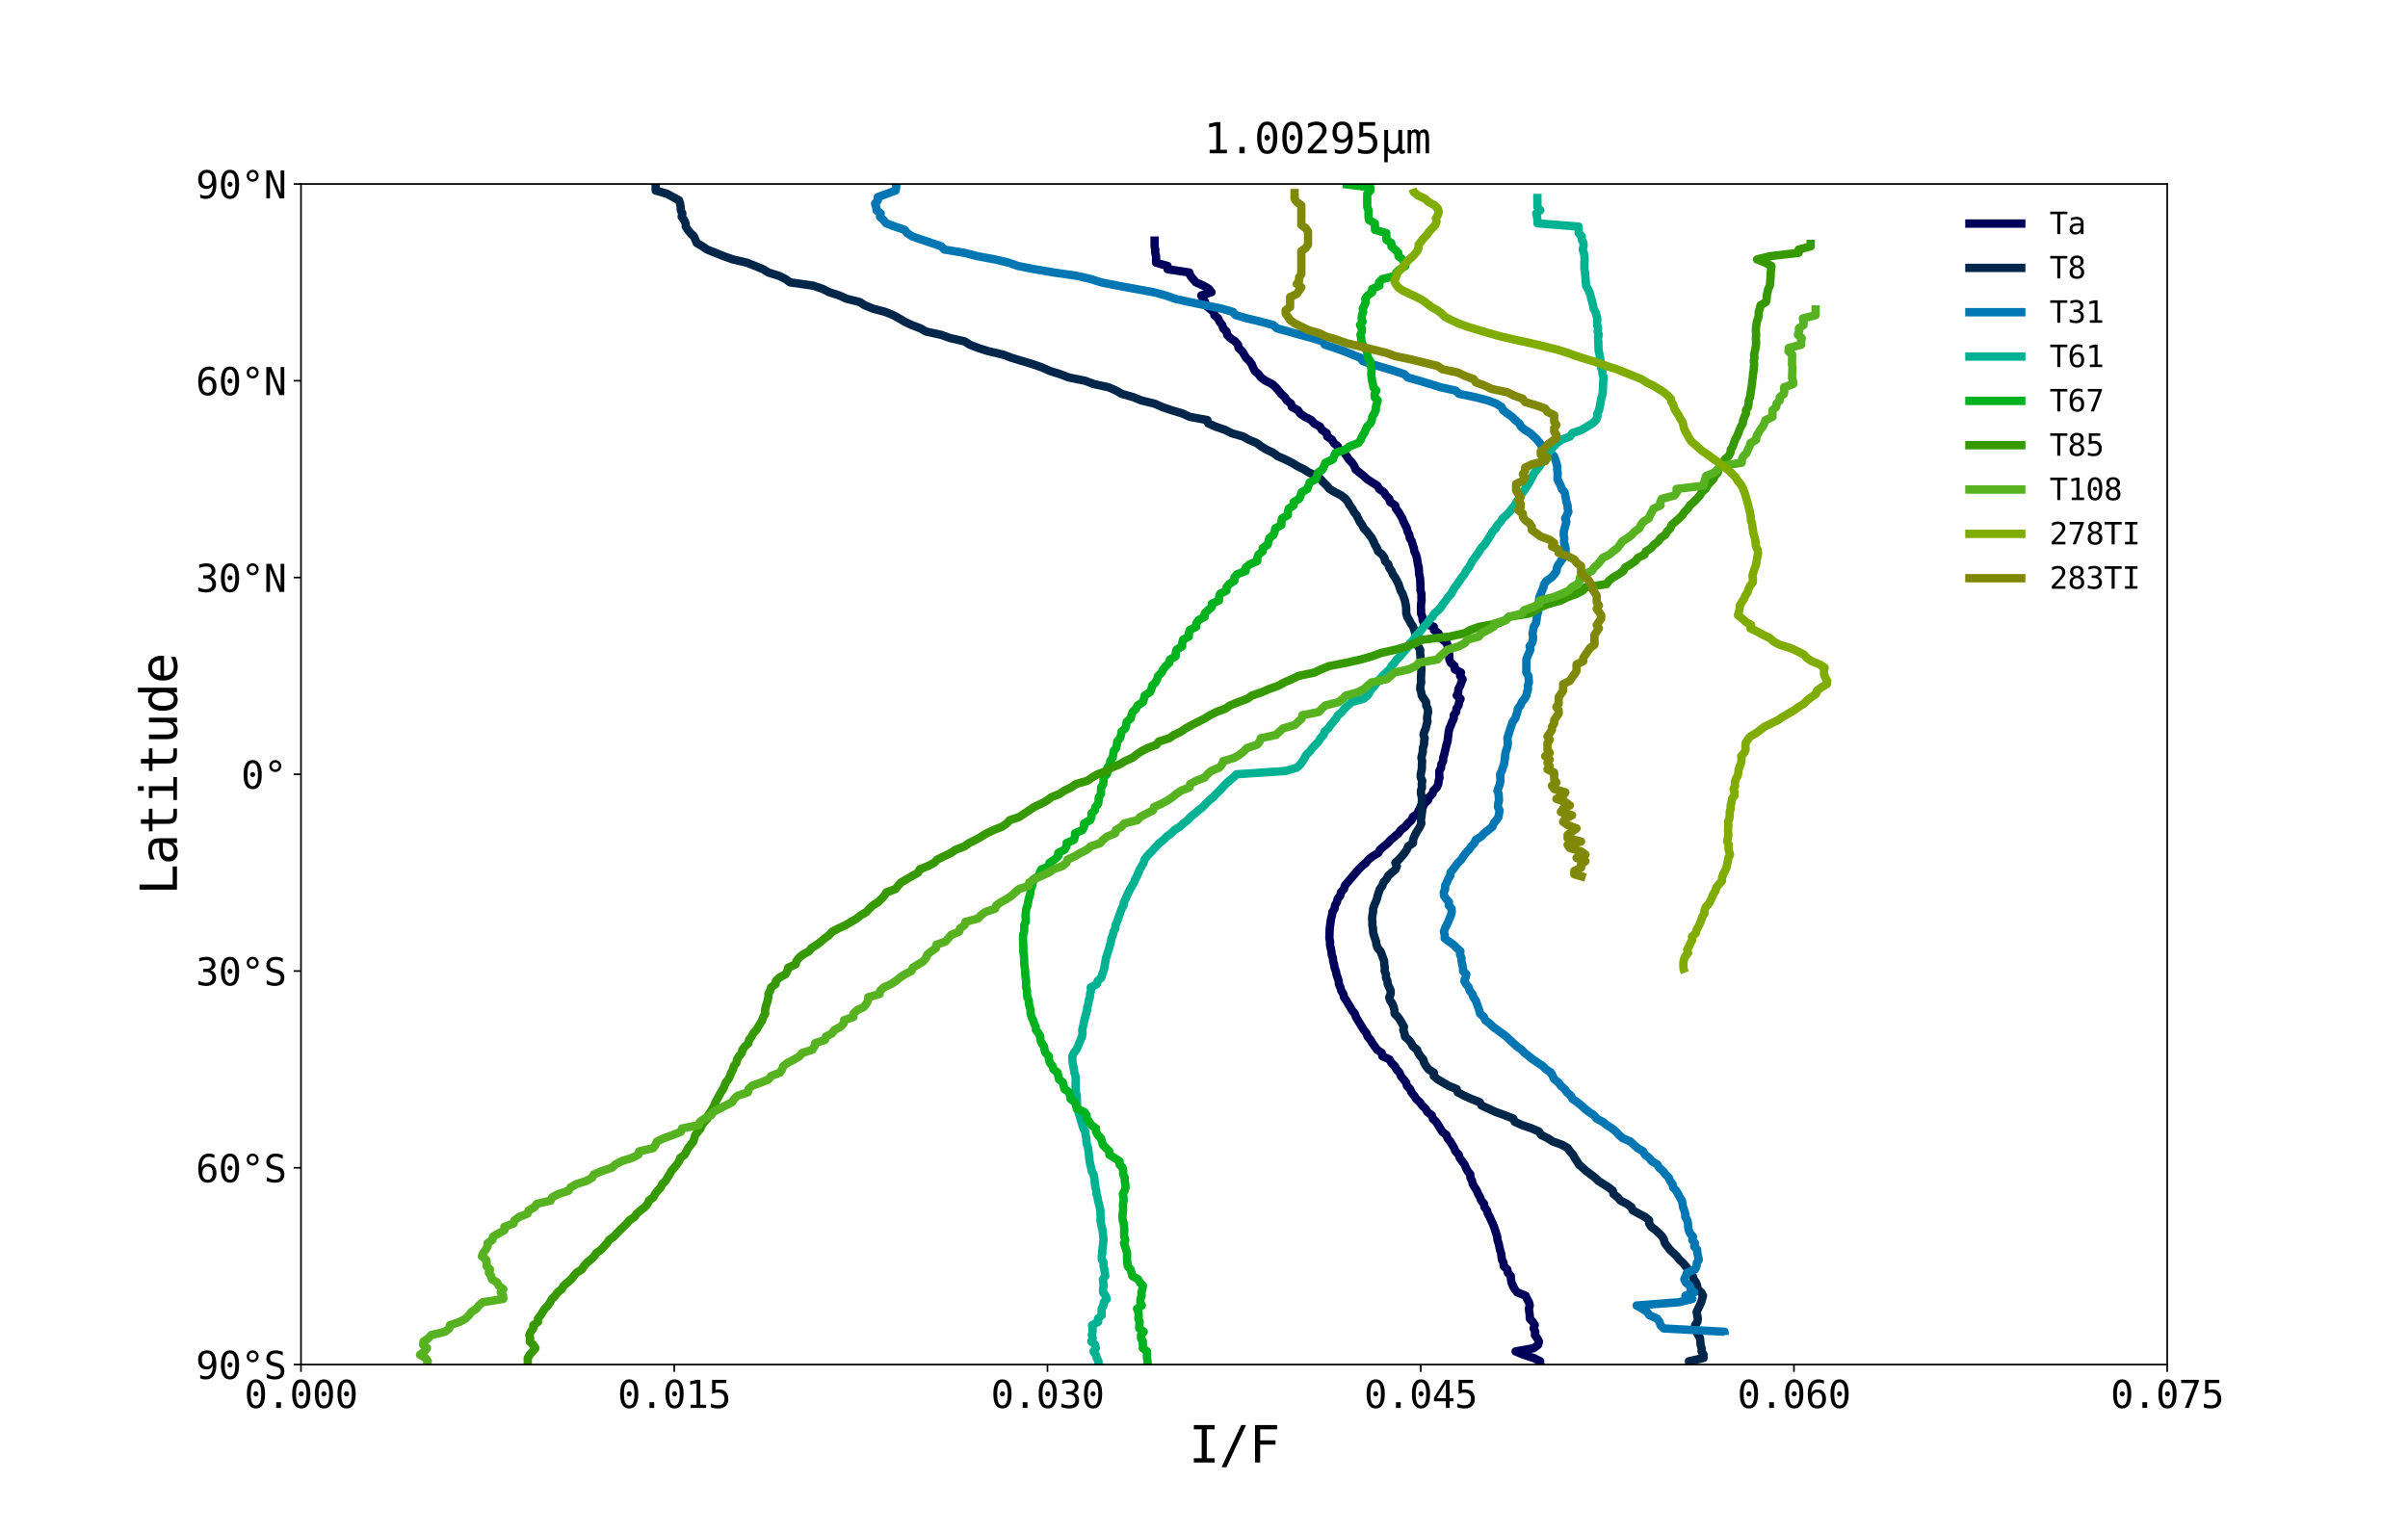 <?xml version="1.0" encoding="utf-8" standalone="no"?>
<!DOCTYPE svg PUBLIC "-//W3C//DTD SVG 1.1//EN"
  "http://www.w3.org/Graphics/SVG/1.1/DTD/svg11.dtd">
<svg xmlns:xlink="http://www.w3.org/1999/xlink" width="1152pt" height="733.68pt" viewBox="0 0 1152 733.68" xmlns="http://www.w3.org/2000/svg" version="1.1">
 <defs>
  <style type="text/css">*{stroke-linejoin: round; stroke-linecap: butt}</style>
 </defs>
 <g id="figure_1">
  <g id="patch_1">
   <path d="M 0 733.68 
L 1152 733.68 
L 1152 0 
L 0 0 
z
" style="fill: #ffffff"/>
  </g>
  <g id="axes_1">
   <g id="patch_2">
    <path d="M 144 652.975 
L 1036.8 652.975 
L 1036.8 88.042 
L 144 88.042 
z
" style="fill: #ffffff"/>
   </g>
   <g id="matplotlib.axis_1">
    <g id="xtick_1">
     <g id="line2d_1">
      <defs>
       <path id="m015ff57706" d="M 0 0 
L 0 3.5 
" style="stroke: #000000; stroke-width: 0.8"/>
      </defs>
      <g>
       <use xlink:href="#m015ff57706" x="144" y="652.975" style="stroke: #000000; stroke-width: 0.8"/>
      </g>
     </g>
     <g id="text_1">
      <!-- 0.000 -->
      <g transform="translate(116.909 673.748)scale(0.18 -0.18)">
       <defs>
        <path id="DejaVuSansMono-30" d="M 1509 2344 
Q 1509 2516 1629 2641 
Q 1750 2766 1919 2766 
Q 2094 2766 2219 2641 
Q 2344 2516 2344 2344 
Q 2344 2169 2220 2047 
Q 2097 1925 1919 1925 
Q 1744 1925 1626 2044 
Q 1509 2163 1509 2344 
z
M 1925 4250 
Q 1484 4250 1267 3775 
Q 1050 3300 1050 2328 
Q 1050 1359 1267 884 
Q 1484 409 1925 409 
Q 2369 409 2586 884 
Q 2803 1359 2803 2328 
Q 2803 3300 2586 3775 
Q 2369 4250 1925 4250 
z
M 1925 4750 
Q 2672 4750 3055 4137 
Q 3438 3525 3438 2328 
Q 3438 1134 3055 521 
Q 2672 -91 1925 -91 
Q 1178 -91 797 521 
Q 416 1134 416 2328 
Q 416 3525 797 4137 
Q 1178 4750 1925 4750 
z
" transform="scale(0.016)"/>
        <path id="DejaVuSansMono-2e" d="M 1528 953 
L 2316 953 
L 2316 0 
L 1528 0 
L 1528 953 
z
" transform="scale(0.016)"/>
       </defs>
       <use xlink:href="#DejaVuSansMono-30"/>
       <use xlink:href="#DejaVuSansMono-2e" x="60.205"/>
       <use xlink:href="#DejaVuSansMono-30" x="120.41"/>
       <use xlink:href="#DejaVuSansMono-30" x="180.615"/>
       <use xlink:href="#DejaVuSansMono-30" x="240.82"/>
      </g>
     </g>
    </g>
    <g id="xtick_2">
     <g id="line2d_2">
      <g>
       <use xlink:href="#m015ff57706" x="322.56" y="652.975" style="stroke: #000000; stroke-width: 0.8"/>
      </g>
     </g>
     <g id="text_2">
      <!-- 0.015 -->
      <g transform="translate(295.469 673.748)scale(0.18 -0.18)">
       <defs>
        <path id="DejaVuSansMono-31" d="M 844 531 
L 1825 531 
L 1825 4097 
L 769 3859 
L 769 4434 
L 1819 4666 
L 2450 4666 
L 2450 531 
L 3419 531 
L 3419 0 
L 844 0 
L 844 531 
z
" transform="scale(0.016)"/>
        <path id="DejaVuSansMono-35" d="M 647 4666 
L 3009 4666 
L 3009 4134 
L 1222 4134 
L 1222 2988 
Q 1356 3038 1492 3061 
Q 1628 3084 1766 3084 
Q 2491 3084 2916 2656 
Q 3341 2228 3341 1497 
Q 3341 759 2895 334 
Q 2450 -91 1678 -91 
Q 1306 -91 998 -41 
Q 691 9 447 109 
L 447 750 
Q 734 594 1025 517 
Q 1316 441 1619 441 
Q 2141 441 2423 716 
Q 2706 991 2706 1497 
Q 2706 1997 2414 2275 
Q 2122 2553 1600 2553 
Q 1347 2553 1106 2495 
Q 866 2438 647 2322 
L 647 4666 
z
" transform="scale(0.016)"/>
       </defs>
       <use xlink:href="#DejaVuSansMono-30"/>
       <use xlink:href="#DejaVuSansMono-2e" x="60.205"/>
       <use xlink:href="#DejaVuSansMono-30" x="120.41"/>
       <use xlink:href="#DejaVuSansMono-31" x="180.615"/>
       <use xlink:href="#DejaVuSansMono-35" x="240.82"/>
      </g>
     </g>
    </g>
    <g id="xtick_3">
     <g id="line2d_3">
      <g>
       <use xlink:href="#m015ff57706" x="501.12" y="652.975" style="stroke: #000000; stroke-width: 0.8"/>
      </g>
     </g>
     <g id="text_3">
      <!-- 0.030 -->
      <g transform="translate(474.029 673.748)scale(0.18 -0.18)">
       <defs>
        <path id="DejaVuSansMono-33" d="M 2425 2497 
Q 2884 2375 3128 2064 
Q 3372 1753 3372 1288 
Q 3372 644 2939 276 
Q 2506 -91 1741 -91 
Q 1419 -91 1084 -31 
Q 750 28 428 141 
L 428 769 
Q 747 603 1056 522 
Q 1366 441 1672 441 
Q 2191 441 2469 675 
Q 2747 909 2747 1350 
Q 2747 1756 2469 1995 
Q 2191 2234 1716 2234 
L 1234 2234 
L 1234 2753 
L 1716 2753 
Q 2150 2753 2394 2943 
Q 2638 3134 2638 3475 
Q 2638 3834 2411 4026 
Q 2184 4219 1766 4219 
Q 1488 4219 1191 4156 
Q 894 4094 569 3969 
L 569 4550 
Q 947 4650 1242 4700 
Q 1538 4750 1766 4750 
Q 2447 4750 2855 4408 
Q 3263 4066 3263 3500 
Q 3263 3116 3048 2859 
Q 2834 2603 2425 2497 
z
" transform="scale(0.016)"/>
       </defs>
       <use xlink:href="#DejaVuSansMono-30"/>
       <use xlink:href="#DejaVuSansMono-2e" x="60.205"/>
       <use xlink:href="#DejaVuSansMono-30" x="120.41"/>
       <use xlink:href="#DejaVuSansMono-33" x="180.615"/>
       <use xlink:href="#DejaVuSansMono-30" x="240.82"/>
      </g>
     </g>
    </g>
    <g id="xtick_4">
     <g id="line2d_4">
      <g>
       <use xlink:href="#m015ff57706" x="679.68" y="652.975" style="stroke: #000000; stroke-width: 0.8"/>
      </g>
     </g>
     <g id="text_4">
      <!-- 0.045 -->
      <g transform="translate(652.589 673.748)scale(0.18 -0.18)">
       <defs>
        <path id="DejaVuSansMono-34" d="M 2297 4091 
L 825 1625 
L 2297 1625 
L 2297 4091 
z
M 2194 4666 
L 2925 4666 
L 2925 1625 
L 3547 1625 
L 3547 1113 
L 2925 1113 
L 2925 0 
L 2297 0 
L 2297 1113 
L 319 1113 
L 319 1709 
L 2194 4666 
z
" transform="scale(0.016)"/>
       </defs>
       <use xlink:href="#DejaVuSansMono-30"/>
       <use xlink:href="#DejaVuSansMono-2e" x="60.205"/>
       <use xlink:href="#DejaVuSansMono-30" x="120.41"/>
       <use xlink:href="#DejaVuSansMono-34" x="180.615"/>
       <use xlink:href="#DejaVuSansMono-35" x="240.82"/>
      </g>
     </g>
    </g>
    <g id="xtick_5">
     <g id="line2d_5">
      <g>
       <use xlink:href="#m015ff57706" x="858.24" y="652.975" style="stroke: #000000; stroke-width: 0.8"/>
      </g>
     </g>
     <g id="text_5">
      <!-- 0.060 -->
      <g transform="translate(831.149 673.748)scale(0.18 -0.18)">
       <defs>
        <path id="DejaVuSansMono-36" d="M 3097 4563 
L 3097 3981 
Q 2900 4097 2678 4158 
Q 2456 4219 2216 4219 
Q 1616 4219 1306 3767 
Q 997 3316 997 2438 
Q 1147 2750 1412 2917 
Q 1678 3084 2022 3084 
Q 2697 3084 3067 2670 
Q 3438 2256 3438 1497 
Q 3438 741 3056 325 
Q 2675 -91 1984 -91 
Q 1172 -91 794 492 
Q 416 1075 416 2328 
Q 416 3509 870 4129 
Q 1325 4750 2188 4750 
Q 2419 4750 2650 4701 
Q 2881 4653 3097 4563 
z
M 1972 2591 
Q 1569 2591 1337 2300 
Q 1106 2009 1106 1497 
Q 1106 984 1337 693 
Q 1569 403 1972 403 
Q 2391 403 2603 679 
Q 2816 956 2816 1497 
Q 2816 2041 2603 2316 
Q 2391 2591 1972 2591 
z
" transform="scale(0.016)"/>
       </defs>
       <use xlink:href="#DejaVuSansMono-30"/>
       <use xlink:href="#DejaVuSansMono-2e" x="60.205"/>
       <use xlink:href="#DejaVuSansMono-30" x="120.41"/>
       <use xlink:href="#DejaVuSansMono-36" x="180.615"/>
       <use xlink:href="#DejaVuSansMono-30" x="240.82"/>
      </g>
     </g>
    </g>
    <g id="xtick_6">
     <g id="line2d_6">
      <g>
       <use xlink:href="#m015ff57706" x="1036.8" y="652.975" style="stroke: #000000; stroke-width: 0.8"/>
      </g>
     </g>
     <g id="text_6">
      <!-- 0.075 -->
      <g transform="translate(1009.709 673.748)scale(0.18 -0.18)">
       <defs>
        <path id="DejaVuSansMono-37" d="M 434 4666 
L 3372 4666 
L 3372 4397 
L 1703 0 
L 1044 0 
L 2669 4134 
L 434 4134 
L 434 4666 
z
" transform="scale(0.016)"/>
       </defs>
       <use xlink:href="#DejaVuSansMono-30"/>
       <use xlink:href="#DejaVuSansMono-2e" x="60.205"/>
       <use xlink:href="#DejaVuSansMono-30" x="120.41"/>
       <use xlink:href="#DejaVuSansMono-37" x="180.615"/>
       <use xlink:href="#DejaVuSansMono-35" x="240.82"/>
      </g>
     </g>
    </g>
    <g id="text_7">
     <!-- I/F -->
     <g transform="translate(568.727 699.855)scale(0.24 -0.24)">
      <defs>
       <path id="DejaVuSansMono-49" d="M 628 4666 
L 3219 4666 
L 3219 4134 
L 2241 4134 
L 2241 531 
L 3219 531 
L 3219 0 
L 628 0 
L 628 531 
L 1606 531 
L 1606 4134 
L 628 4134 
L 628 4666 
z
" transform="scale(0.016)"/>
       <path id="DejaVuSansMono-2f" d="M 2778 4666 
L 3372 4666 
L 916 -594 
L 319 -594 
L 2778 4666 
z
" transform="scale(0.016)"/>
       <path id="DejaVuSansMono-46" d="M 728 4666 
L 3475 4666 
L 3475 4134 
L 1363 4134 
L 1363 2759 
L 3278 2759 
L 3278 2228 
L 1363 2228 
L 1363 0 
L 728 0 
L 728 4666 
z
" transform="scale(0.016)"/>
      </defs>
      <use xlink:href="#DejaVuSansMono-49"/>
      <use xlink:href="#DejaVuSansMono-2f" x="60.205"/>
      <use xlink:href="#DejaVuSansMono-46" x="120.41"/>
     </g>
    </g>
   </g>
   <g id="matplotlib.axis_2">
    <g id="ytick_1">
     <g id="line2d_7">
      <defs>
       <path id="me35d3fb260" d="M 0 0 
L -3.5 0 
" style="stroke: #000000; stroke-width: 0.8"/>
      </defs>
      <g>
       <use xlink:href="#me35d3fb260" x="144" y="652.975" style="stroke: #000000; stroke-width: 0.8"/>
      </g>
     </g>
     <g id="text_8">
      <!-- 90°S -->
      <g transform="translate(93.654 659.862)scale(0.18 -0.18)">
       <defs>
        <path id="DejaVuSansMono-39" d="M 1863 2069 
Q 2266 2069 2495 2359 
Q 2725 2650 2725 3163 
Q 2725 3675 2495 3965 
Q 2266 4256 1863 4256 
Q 1444 4256 1231 3979 
Q 1019 3703 1019 3163 
Q 1019 2619 1230 2344 
Q 1441 2069 1863 2069 
z
M 738 97 
L 738 678 
Q 934 563 1156 502 
Q 1378 441 1619 441 
Q 2219 441 2526 892 
Q 2834 1344 2834 2222 
Q 2688 1909 2422 1742 
Q 2156 1575 1813 1575 
Q 1138 1575 767 1990 
Q 397 2406 397 3169 
Q 397 3922 776 4336 
Q 1156 4750 1850 4750 
Q 2663 4750 3041 4165 
Q 3419 3581 3419 2328 
Q 3419 1150 2964 529 
Q 2509 -91 1644 -91 
Q 1416 -91 1184 -42 
Q 953 6 738 97 
z
" transform="scale(0.016)"/>
        <path id="DejaVuSansMono-b0" d="M 1925 4750 
Q 2128 4750 2311 4673 
Q 2494 4597 2631 4453 
Q 2772 4313 2845 4134 
Q 2919 3956 2919 3750 
Q 2919 3338 2628 3052 
Q 2338 2766 1919 2766 
Q 1497 2766 1215 3047 
Q 934 3328 934 3750 
Q 934 4169 1221 4459 
Q 1509 4750 1925 4750 
z
M 1925 4347 
Q 1678 4347 1504 4173 
Q 1331 4000 1331 3750 
Q 1331 3500 1501 3331 
Q 1672 3163 1919 3163 
Q 2169 3163 2345 3334 
Q 2522 3506 2522 3750 
Q 2522 3997 2347 4172 
Q 2172 4347 1925 4347 
z
" transform="scale(0.016)"/>
        <path id="DejaVuSansMono-53" d="M 3163 4506 
L 3163 3866 
Q 2875 4050 2586 4144 
Q 2297 4238 2003 4238 
Q 1556 4238 1297 4030 
Q 1038 3822 1038 3469 
Q 1038 3159 1208 2996 
Q 1378 2834 1844 2725 
L 2175 2650 
Q 2831 2497 3131 2169 
Q 3431 1841 3431 1275 
Q 3431 609 3018 259 
Q 2606 -91 1819 -91 
Q 1491 -91 1159 -20 
Q 828 50 494 191 
L 494 863 
Q 853 634 1173 528 
Q 1494 422 1819 422 
Q 2297 422 2562 636 
Q 2828 850 2828 1234 
Q 2828 1584 2645 1768 
Q 2463 1953 2009 2053 
L 1672 2131 
Q 1022 2278 728 2575 
Q 434 2872 434 3372 
Q 434 3997 854 4373 
Q 1275 4750 1972 4750 
Q 2241 4750 2537 4689 
Q 2834 4628 3163 4506 
z
" transform="scale(0.016)"/>
       </defs>
       <use xlink:href="#DejaVuSansMono-39"/>
       <use xlink:href="#DejaVuSansMono-30" x="60.205"/>
       <use xlink:href="#DejaVuSansMono-b0" x="120.41"/>
       <use xlink:href="#DejaVuSansMono-53" x="180.615"/>
      </g>
     </g>
    </g>
    <g id="ytick_2">
     <g id="line2d_8">
      <g>
       <use xlink:href="#me35d3fb260" x="144" y="558.82" style="stroke: #000000; stroke-width: 0.8"/>
      </g>
     </g>
     <g id="text_9">
      <!-- 60°S -->
      <g transform="translate(93.654 565.706)scale(0.18 -0.18)">
       <use xlink:href="#DejaVuSansMono-36"/>
       <use xlink:href="#DejaVuSansMono-30" x="60.205"/>
       <use xlink:href="#DejaVuSansMono-b0" x="120.41"/>
       <use xlink:href="#DejaVuSansMono-53" x="180.615"/>
      </g>
     </g>
    </g>
    <g id="ytick_3">
     <g id="line2d_9">
      <g>
       <use xlink:href="#me35d3fb260" x="144" y="464.664" style="stroke: #000000; stroke-width: 0.8"/>
      </g>
     </g>
     <g id="text_10">
      <!-- 30°S -->
      <g transform="translate(93.654 471.55)scale(0.18 -0.18)">
       <use xlink:href="#DejaVuSansMono-33"/>
       <use xlink:href="#DejaVuSansMono-30" x="60.205"/>
       <use xlink:href="#DejaVuSansMono-b0" x="120.41"/>
       <use xlink:href="#DejaVuSansMono-53" x="180.615"/>
      </g>
     </g>
    </g>
    <g id="ytick_4">
     <g id="line2d_10">
      <g>
       <use xlink:href="#me35d3fb260" x="144" y="370.508" style="stroke: #000000; stroke-width: 0.8"/>
      </g>
     </g>
     <g id="text_11">
      <!-- 0° -->
      <g transform="translate(115.327 377.395)scale(0.18 -0.18)">
       <use xlink:href="#DejaVuSansMono-30"/>
       <use xlink:href="#DejaVuSansMono-b0" x="60.205"/>
      </g>
     </g>
    </g>
    <g id="ytick_5">
     <g id="line2d_11">
      <g>
       <use xlink:href="#me35d3fb260" x="144" y="276.353" style="stroke: #000000; stroke-width: 0.8"/>
      </g>
     </g>
     <g id="text_12">
      <!-- 30°N -->
      <g transform="translate(93.654 283.239)scale(0.18 -0.18)">
       <defs>
        <path id="DejaVuSansMono-4e" d="M 434 4666 
L 1234 4666 
L 2809 825 
L 2809 4666 
L 3419 4666 
L 3419 0 
L 2619 0 
L 1044 3841 
L 1044 0 
L 434 0 
L 434 4666 
z
" transform="scale(0.016)"/>
       </defs>
       <use xlink:href="#DejaVuSansMono-33"/>
       <use xlink:href="#DejaVuSansMono-30" x="60.205"/>
       <use xlink:href="#DejaVuSansMono-b0" x="120.41"/>
       <use xlink:href="#DejaVuSansMono-4e" x="180.615"/>
      </g>
     </g>
    </g>
    <g id="ytick_6">
     <g id="line2d_12">
      <g>
       <use xlink:href="#me35d3fb260" x="144" y="182.197" style="stroke: #000000; stroke-width: 0.8"/>
      </g>
     </g>
     <g id="text_13">
      <!-- 60°N -->
      <g transform="translate(93.654 189.084)scale(0.18 -0.18)">
       <use xlink:href="#DejaVuSansMono-36"/>
       <use xlink:href="#DejaVuSansMono-30" x="60.205"/>
       <use xlink:href="#DejaVuSansMono-b0" x="120.41"/>
       <use xlink:href="#DejaVuSansMono-4e" x="180.615"/>
      </g>
     </g>
    </g>
    <g id="ytick_7">
     <g id="line2d_13">
      <g>
       <use xlink:href="#me35d3fb260" x="144" y="88.042" style="stroke: #000000; stroke-width: 0.8"/>
      </g>
     </g>
     <g id="text_14">
      <!-- 90°N -->
      <g transform="translate(93.654 94.928)scale(0.18 -0.18)">
       <use xlink:href="#DejaVuSansMono-39"/>
       <use xlink:href="#DejaVuSansMono-30" x="60.205"/>
       <use xlink:href="#DejaVuSansMono-b0" x="120.41"/>
       <use xlink:href="#DejaVuSansMono-4e" x="180.615"/>
      </g>
     </g>
    </g>
    <g id="text_15">
     <!-- Latitude -->
     <g transform="translate(84.662 428.303)rotate(-90)scale(0.24 -0.24)">
      <defs>
       <path id="DejaVuSansMono-4c" d="M 672 4666 
L 1306 4666 
L 1306 531 
L 3559 531 
L 3559 0 
L 672 0 
L 672 4666 
z
" transform="scale(0.016)"/>
       <path id="DejaVuSansMono-61" d="M 2194 1759 
L 2003 1759 
Q 1500 1759 1245 1582 
Q 991 1406 991 1056 
Q 991 741 1181 566 
Q 1372 391 1709 391 
Q 2184 391 2456 720 
Q 2728 1050 2731 1631 
L 2731 1759 
L 2194 1759 
z
M 3309 1997 
L 3309 0 
L 2731 0 
L 2731 519 
Q 2547 206 2267 57 
Q 1988 -91 1588 -91 
Q 1053 -91 734 211 
Q 416 513 416 1019 
Q 416 1603 808 1906 
Q 1200 2209 1959 2209 
L 2731 2209 
L 2731 2300 
Q 2728 2719 2518 2908 
Q 2309 3097 1850 3097 
Q 1556 3097 1256 3012 
Q 956 2928 672 2766 
L 672 3341 
Q 991 3463 1283 3523 
Q 1575 3584 1850 3584 
Q 2284 3584 2592 3456 
Q 2900 3328 3091 3072 
Q 3209 2916 3259 2686 
Q 3309 2456 3309 1997 
z
" transform="scale(0.016)"/>
       <path id="DejaVuSansMono-74" d="M 1919 4494 
L 1919 3500 
L 3225 3500 
L 3225 3053 
L 1919 3053 
L 1919 1153 
Q 1919 766 2066 612 
Q 2213 459 2578 459 
L 3225 459 
L 3225 0 
L 2522 0 
Q 1875 0 1609 259 
Q 1344 519 1344 1153 
L 1344 3053 
L 409 3053 
L 409 3500 
L 1344 3500 
L 1344 4494 
L 1919 4494 
z
" transform="scale(0.016)"/>
       <path id="DejaVuSansMono-69" d="M 800 3500 
L 2272 3500 
L 2272 447 
L 3413 447 
L 3413 0 
L 556 0 
L 556 447 
L 1697 447 
L 1697 3053 
L 800 3053 
L 800 3500 
z
M 1697 4863 
L 2272 4863 
L 2272 4134 
L 1697 4134 
L 1697 4863 
z
" transform="scale(0.016)"/>
       <path id="DejaVuSansMono-75" d="M 609 1325 
L 609 3494 
L 1184 3494 
L 1184 1325 
Q 1184 853 1351 631 
Q 1519 409 1869 409 
Q 2275 409 2490 695 
Q 2706 981 2706 1516 
L 2706 3494 
L 3284 3494 
L 3284 0 
L 2706 0 
L 2706 525 
Q 2553 222 2289 65 
Q 2025 -91 1672 -91 
Q 1134 -91 871 261 
Q 609 613 609 1325 
z
" transform="scale(0.016)"/>
       <path id="DejaVuSansMono-64" d="M 2681 3053 
L 2681 4863 
L 3256 4863 
L 3256 0 
L 2681 0 
L 2681 441 
Q 2538 181 2298 45 
Q 2059 -91 1747 -91 
Q 1113 -91 748 401 
Q 384 894 384 1759 
Q 384 2613 750 3098 
Q 1116 3584 1747 3584 
Q 2063 3584 2303 3448 
Q 2544 3313 2681 3053 
z
M 991 1747 
Q 991 1078 1203 737 
Q 1416 397 1831 397 
Q 2247 397 2464 740 
Q 2681 1084 2681 1747 
Q 2681 2413 2464 2755 
Q 2247 3097 1831 3097 
Q 1416 3097 1203 2756 
Q 991 2416 991 1747 
z
" transform="scale(0.016)"/>
       <path id="DejaVuSansMono-65" d="M 3475 1894 
L 3475 1613 
L 984 1613 
L 984 1594 
Q 984 1022 1282 709 
Q 1581 397 2125 397 
Q 2400 397 2700 484 
Q 3000 572 3341 750 
L 3341 178 
Q 3013 44 2708 -23 
Q 2403 -91 2119 -91 
Q 1303 -91 843 398 
Q 384 888 384 1747 
Q 384 2584 834 3084 
Q 1284 3584 2034 3584 
Q 2703 3584 3089 3131 
Q 3475 2678 3475 1894 
z
M 2900 2063 
Q 2888 2569 2661 2833 
Q 2434 3097 2009 3097 
Q 1594 3097 1325 2822 
Q 1056 2547 1006 2059 
L 2900 2063 
z
" transform="scale(0.016)"/>
      </defs>
      <use xlink:href="#DejaVuSansMono-4c"/>
      <use xlink:href="#DejaVuSansMono-61" x="60.205"/>
      <use xlink:href="#DejaVuSansMono-74" x="120.41"/>
      <use xlink:href="#DejaVuSansMono-69" x="180.615"/>
      <use xlink:href="#DejaVuSansMono-74" x="240.82"/>
      <use xlink:href="#DejaVuSansMono-75" x="301.025"/>
      <use xlink:href="#DejaVuSansMono-64" x="361.23"/>
      <use xlink:href="#DejaVuSansMono-65" x="421.436"/>
     </g>
    </g>
   </g>
   <g id="line2d_14">
    <path d="M 552.363 113.15 
L 552.363 117.858 
L 552.679 119.427 
L 552.679 120.996 
L 553.074 122.565 
L 553.074 125.704 
L 558.584 127.273 
L 558.584 128.842 
L 569.021 130.412 
L 569.478 131.981 
L 572.143 135.119 
L 575.665 136.689 
L 578.363 138.258 
L 579.583 139.827 
L 574.683 141.396 
L 576.551 144.535 
L 576.738 146.104 
L 580.7 149.243 
L 580.966 150.812 
L 582.778 152.381 
L 583.427 153.951 
L 584.725 155.52 
L 585.143 157.089 
L 586.768 158.658 
L 587.068 160.228 
L 588.58 161.797 
L 590.917 163.366 
L 592.267 164.935 
L 592.538 166.505 
L 594.282 168.074 
L 596.122 171.212 
L 597.748 172.782 
L 598.854 174.351 
L 599.464 175.92 
L 600.327 177.489 
L 602.077 179.059 
L 603.263 180.628 
L 605.408 182.197 
L 608.569 183.766 
L 610.285 185.336 
L 611.674 186.905 
L 612.893 188.474 
L 614.654 190.043 
L 615.603 191.613 
L 617.64 193.182 
L 618.036 194.751 
L 620.965 196.321 
L 621.981 197.89 
L 624.234 199.459 
L 627.316 201.028 
L 628.67 202.598 
L 631.476 204.167 
L 632.413 205.736 
L 634.716 207.305 
L 634.948 208.875 
L 637.251 210.444 
L 638.126 212.013 
L 640 213.582 
L 640.621 215.152 
L 643.257 216.721 
L 645.306 219.859 
L 646.813 221.429 
L 647.908 222.998 
L 648.49 224.567 
L 650.313 226.136 
L 652.351 227.706 
L 654.05 229.275 
L 656.376 230.844 
L 658.944 232.414 
L 659.836 233.983 
L 662.049 235.552 
L 663.065 237.121 
L 664.623 238.691 
L 665.046 240.26 
L 667.44 241.829 
L 667.823 243.398 
L 669.06 244.968 
L 670.9 248.106 
L 671.453 249.675 
L 673.062 252.814 
L 673.395 254.383 
L 674.259 255.952 
L 674.445 257.522 
L 675.427 259.091 
L 675.834 260.66 
L 676.387 262.229 
L 676.618 263.799 
L 677.369 265.368 
L 677.838 266.937 
L 678.334 270.076 
L 678.729 271.645 
L 678.921 274.784 
L 679.294 276.353 
L 679.452 277.922 
L 679.593 282.63 
L 680.045 284.199 
L 680 285.768 
L 680.073 287.338 
L 679.87 288.907 
L 679.779 290.476 
L 679.875 292.045 
L 679.853 293.615 
L 680.451 295.184 
L 680.632 296.753 
L 681.236 298.322 
L 685.921 299.892 
L 685.977 301.461 
L 688.128 303.03 
L 688.783 304.599 
L 690.217 306.169 
L 692.192 307.738 
L 692.966 310.877 
L 693.372 314.015 
L 693.361 315.584 
L 694.055 317.154 
L 695.879 318.723 
L 695.958 320.292 
L 698.949 321.861 
L 698.526 323.431 
L 699.717 325 
L 698.56 328.138 
L 697.719 329.708 
L 697.606 331.277 
L 696.912 332.846 
L 698.746 334.415 
L 698.052 335.985 
L 697.775 337.554 
L 696.776 339.123 
L 696.635 340.692 
L 695.489 342.262 
L 695.478 343.831 
L 694.704 345.4 
L 694.134 346.969 
L 693.417 348.539 
L 693.079 350.108 
L 692.503 354.816 
L 692.001 356.385 
L 690.917 361.093 
L 690.431 362.662 
L 690.38 364.231 
L 689.517 365.801 
L 689.438 367.37 
L 688.574 368.939 
L 688.535 370.508 
L 688.687 372.078 
L 688.252 373.647 
L 688.077 375.216 
L 687.349 376.785 
L 685.735 378.355 
L 685.266 379.924 
L 683.657 381.493 
L 683.099 383.062 
L 681.405 384.632 
L 680.699 386.201 
L 678.735 387.77 
L 678.114 389.34 
L 675.941 390.909 
L 675.269 392.478 
L 673.564 394.047 
L 672.232 395.617 
L 670.172 397.186 
L 669.031 398.755 
L 665.323 401.894 
L 663.917 403.463 
L 660.203 406.601 
L 659.317 408.171 
L 656.72 409.74 
L 654.705 411.309 
L 653.463 412.878 
L 651.572 414.448 
L 649.963 416.017 
L 644.629 422.294 
L 643.37 423.863 
L 642.969 425.433 
L 641.518 427.002 
L 641.213 428.571 
L 639.921 430.14 
L 639.582 431.71 
L 638.69 433.279 
L 638.464 434.848 
L 637.437 436.417 
L 637.245 437.987 
L 636.793 439.556 
L 636.139 444.264 
L 635.981 448.971 
L 636.308 450.541 
L 636.274 452.11 
L 636.94 455.248 
L 637.115 456.818 
L 637.652 458.387 
L 637.787 459.956 
L 638.239 461.525 
L 638.476 463.095 
L 639.068 464.664 
L 639.373 466.233 
L 640.412 469.372 
L 640.564 470.941 
L 641.259 472.51 
L 641.688 474.08 
L 642.687 475.649 
L 642.969 477.218 
L 644.075 478.787 
L 644.962 480.357 
L 645.978 481.926 
L 646.819 483.495 
L 648.185 485.064 
L 648.653 486.634 
L 651.51 491.341 
L 652.509 492.911 
L 653.762 494.48 
L 654.298 496.049 
L 655.653 497.618 
L 656.556 499.188 
L 658.825 502.326 
L 661.067 503.896 
L 661.332 505.465 
L 664.832 507.034 
L 665.656 508.603 
L 667.315 510.173 
L 668.111 511.742 
L 669.556 513.311 
L 670.149 514.88 
L 672.678 518.019 
L 673.062 519.588 
L 674.603 521.157 
L 675.213 522.727 
L 676.528 524.296 
L 677.499 525.865 
L 679.26 527.434 
L 680.333 529.004 
L 682.015 530.573 
L 682.878 532.142 
L 685.001 533.711 
L 685.447 535.281 
L 687.095 536.85 
L 689.991 541.558 
L 691.989 543.127 
L 692.503 544.696 
L 693.841 546.266 
L 695.692 549.404 
L 696.319 550.973 
L 697.854 552.543 
L 698.329 554.112 
L 700.632 557.25 
L 701.292 558.82 
L 702.105 560.389 
L 703.414 561.958 
L 703.443 563.527 
L 704.222 565.097 
L 704.6 566.666 
L 706.508 569.804 
L 707.168 571.374 
L 708.06 572.943 
L 708.619 574.512 
L 709.991 576.081 
L 710.16 577.651 
L 711.402 579.22 
L 711.769 580.789 
L 712.695 582.359 
L 713.338 583.928 
L 714.112 585.497 
L 714.744 587.066 
L 716.274 591.774 
L 716.392 593.343 
L 716.94 594.913 
L 717.606 598.051 
L 718.119 599.62 
L 718.52 602.759 
L 719.305 604.328 
L 719.407 605.897 
L 721.106 607.467 
L 721.394 609.036 
L 722.754 610.605 
L 722.844 612.174 
L 723.115 613.744 
L 723.781 615.313 
L 724.594 616.882 
L 725.836 618.451 
L 729.861 620.021 
L 730.55 621.59 
L 731.458 623.159 
L 731.848 624.729 
L 731.436 626.298 
L 731.837 629.436 
L 731.865 631.006 
L 733.31 632.575 
L 734.224 634.144 
L 733.688 635.713 
L 734.495 637.283 
L 734.286 638.852 
L 735.432 640.421 
L 736.24 641.99 
L 735.828 643.56 
L 733.79 645.129 
L 725.068 646.698 
L 728.8 648.267 
L 733.705 649.837 
L 736.821 651.406 
L 736.821 652.975 
L 736.821 652.975 
" clip-path="url(#p2b7fe6d8cd)" style="fill: none; stroke: #00005a; stroke-width: 4"/>
   </g>
   <g id="line2d_15">
    <path d="M 313.673 88.042 
L 313.673 91.18 
L 319.122 92.749 
L 324.898 95.888 
L 325.352 97.457 
L 325.639 99.026 
L 325.678 100.596 
L 326.443 102.165 
L 326.109 103.734 
L 327.28 105.303 
L 328.013 106.873 
L 328.1 108.442 
L 329.088 110.011 
L 330.379 111.581 
L 331.98 113.15 
L 333.342 116.288 
L 336.003 117.858 
L 338.313 119.427 
L 346.176 122.565 
L 350.541 124.135 
L 357.352 125.704 
L 365.095 128.842 
L 367.621 130.412 
L 372.647 131.981 
L 375.81 133.55 
L 377.969 135.119 
L 388.93 136.689 
L 393.631 138.258 
L 396.666 139.827 
L 401.557 141.396 
L 404.998 142.966 
L 411.276 144.535 
L 413.737 146.104 
L 417.529 147.673 
L 423.456 149.243 
L 427.336 150.812 
L 430.212 152.381 
L 432.769 153.951 
L 436.091 155.52 
L 440.265 157.089 
L 442.99 158.658 
L 450.231 160.228 
L 454.628 161.797 
L 461.463 163.366 
L 463.917 164.935 
L 467.964 166.505 
L 472.871 168.074 
L 479.698 169.643 
L 483.872 171.212 
L 494.3 174.351 
L 498.698 175.92 
L 502.203 177.489 
L 507.182 179.059 
L 511.332 180.628 
L 519.059 182.197 
L 523.218 183.766 
L 530.371 185.336 
L 533.924 186.905 
L 536.641 188.474 
L 542.122 190.043 
L 546.017 191.613 
L 552.39 193.182 
L 555.943 194.751 
L 560.548 196.321 
L 565.765 197.89 
L 569.119 199.459 
L 577.611 201.028 
L 577.986 202.598 
L 581.57 204.167 
L 586.143 205.736 
L 589.194 207.305 
L 594.651 208.875 
L 597.447 210.444 
L 601.223 212.013 
L 603.287 213.582 
L 605.891 215.152 
L 609.182 216.721 
L 611.253 218.29 
L 614.838 219.859 
L 618.008 221.429 
L 620.557 222.998 
L 623.744 224.567 
L 626.245 226.136 
L 629.806 227.706 
L 631.782 229.275 
L 633.128 230.844 
L 634.753 232.414 
L 636.068 233.983 
L 638.697 235.552 
L 641.724 237.121 
L 643.691 238.691 
L 644.902 240.26 
L 645.683 241.829 
L 646.894 243.398 
L 647.714 244.968 
L 648.965 246.537 
L 650.518 249.675 
L 651.666 251.245 
L 652.406 252.814 
L 653.952 254.383 
L 656.318 257.522 
L 657.107 259.091 
L 657.768 260.66 
L 658.716 262.229 
L 659.281 263.799 
L 661.225 265.368 
L 662.348 266.937 
L 662.611 268.507 
L 664.173 270.076 
L 664.587 271.645 
L 665.71 273.214 
L 666.316 274.784 
L 667.423 276.353 
L 669.072 279.491 
L 670.084 282.63 
L 671.008 284.199 
L 672.099 287.338 
L 672.696 290.476 
L 672.76 293.615 
L 673.246 295.184 
L 674.186 296.753 
L 674.951 298.322 
L 676.042 299.892 
L 677.652 304.599 
L 677.604 306.169 
L 678.241 307.738 
L 678.4 309.307 
L 679.396 310.877 
L 679.412 312.446 
L 679.786 317.154 
L 680.002 320.292 
L 679.779 325 
L 679.922 326.569 
L 679.524 328.138 
L 679.428 329.708 
L 679.93 331.277 
L 680.161 332.846 
L 682.256 335.985 
L 682.28 337.554 
L 682.997 339.123 
L 683.236 340.692 
L 682.877 342.262 
L 682.702 343.831 
L 682.901 345.4 
L 682.415 346.969 
L 682.089 348.539 
L 681.42 350.108 
L 681.021 351.677 
L 681.539 353.247 
L 681.3 354.816 
L 681.236 356.385 
L 680.695 357.954 
L 680.703 359.524 
L 679.994 362.662 
L 680.352 364.231 
L 680.233 365.801 
L 680.248 367.37 
L 680.041 368.939 
L 679.667 370.508 
L 679.699 372.078 
L 680.424 373.647 
L 680.161 375.216 
L 680.272 376.785 
L 679.786 378.355 
L 679.81 379.924 
L 680.201 381.493 
L 680.248 383.062 
L 680.153 384.632 
L 679.532 386.201 
L 680.4 387.77 
L 679.986 390.909 
L 679.763 392.478 
L 679.97 394.047 
L 679.269 395.617 
L 677.357 398.755 
L 676.592 400.324 
L 676.018 401.894 
L 675.979 403.463 
L 673.652 405.032 
L 673.007 406.601 
L 671.94 408.171 
L 670.673 409.74 
L 669.263 411.309 
L 667.55 412.878 
L 668.235 414.448 
L 667.662 416.017 
L 665.766 417.586 
L 664.077 419.155 
L 663.256 420.725 
L 661.799 422.294 
L 661.321 423.863 
L 660.134 425.433 
L 659.09 428.571 
L 658.732 430.14 
L 657.441 433.279 
L 656.899 434.848 
L 656.891 436.417 
L 656.557 437.987 
L 656.398 439.556 
L 656.557 441.125 
L 656.509 442.694 
L 656.844 444.264 
L 656.899 445.833 
L 657.226 447.402 
L 658.309 450.541 
L 658.493 452.11 
L 659.106 453.679 
L 660.476 455.248 
L 662.197 459.956 
L 662.253 461.525 
L 662.476 463.095 
L 662.404 464.664 
L 663.049 466.233 
L 663.049 467.803 
L 663.734 469.372 
L 663.91 470.941 
L 665.312 474.08 
L 665.304 475.649 
L 664.611 477.218 
L 665.057 478.787 
L 666.124 480.357 
L 666.746 481.926 
L 667.112 483.495 
L 667.184 485.064 
L 668.745 486.634 
L 669.845 488.203 
L 671.661 491.341 
L 671.334 492.911 
L 671.924 494.48 
L 672.139 496.049 
L 673.907 497.618 
L 675.158 499.188 
L 675.971 500.757 
L 677.93 502.326 
L 678.52 503.896 
L 679.587 505.465 
L 680.95 507.034 
L 681.3 508.603 
L 682.232 510.173 
L 683.499 511.742 
L 685.976 513.311 
L 685.944 514.88 
L 687.681 516.45 
L 692.995 519.588 
L 696.874 521.157 
L 697.424 522.727 
L 700.403 524.296 
L 703.876 525.865 
L 707.907 527.434 
L 708.752 529.004 
L 715.587 532.142 
L 719.992 533.711 
L 723.927 535.281 
L 724.716 536.85 
L 728.205 538.419 
L 732.802 539.988 
L 736.331 541.558 
L 737.271 543.127 
L 740.481 544.696 
L 742.911 546.266 
L 747.285 547.835 
L 750.025 549.404 
L 751.076 550.973 
L 752.51 552.543 
L 753.331 554.112 
L 754.422 555.681 
L 755.354 557.25 
L 758.891 560.389 
L 763.058 563.527 
L 764.643 565.097 
L 769.646 568.235 
L 771.582 569.804 
L 771.884 571.374 
L 773.9 572.943 
L 775.206 574.512 
L 778.297 576.081 
L 780.488 577.651 
L 781.117 579.22 
L 787.004 582.359 
L 788.932 583.928 
L 788.988 585.497 
L 789.952 587.066 
L 792.055 588.636 
L 793.728 590.205 
L 795.233 591.774 
L 796.046 593.343 
L 796.484 594.913 
L 798.914 598.051 
L 802.188 601.19 
L 803.431 602.759 
L 805.128 604.328 
L 807.661 607.467 
L 808.322 609.036 
L 809.82 610.605 
L 810.306 612.174 
L 811.357 613.744 
L 811.955 615.313 
L 812.042 616.882 
L 813.867 618.451 
L 814.719 620.021 
L 813.867 623.159 
L 811.668 627.867 
L 812.257 631.006 
L 812.026 632.575 
L 810.943 634.144 
L 811.118 635.713 
L 811.588 637.283 
L 813.333 640.421 
L 813.588 643.56 
L 814.05 645.129 
L 814.05 646.698 
L 814.99 648.267 
L 814.99 649.837 
L 807.979 651.406 
L 808.346 652.975 
L 808.346 652.975 
" clip-path="url(#p2b7fe6d8cd)" style="fill: none; stroke: #00264a; stroke-width: 4"/>
   </g>
   <g id="line2d_16">
    <path d="M 428.745 88.042 
L 428.745 89.611 
L 428.474 91.18 
L 419.939 94.319 
L 419.984 95.888 
L 418.629 97.457 
L 419.171 99.026 
L 419.329 100.596 
L 421.339 102.165 
L 420.977 103.734 
L 422.693 105.303 
L 423.958 106.873 
L 428.158 108.442 
L 432.81 110.011 
L 434.052 111.581 
L 436.4 113.15 
L 445.636 116.288 
L 450.265 117.858 
L 451.755 119.427 
L 461.352 120.996 
L 467.539 122.565 
L 475.894 124.135 
L 482.601 125.704 
L 487.004 127.273 
L 494.93 128.842 
L 504.233 130.412 
L 515.117 131.981 
L 521.891 133.55 
L 526.769 135.119 
L 534.604 136.689 
L 551.811 139.827 
L 557.75 141.396 
L 562.085 142.966 
L 569.108 144.535 
L 584.35 147.673 
L 589.815 149.243 
L 591.17 150.812 
L 596.634 152.381 
L 603.273 153.951 
L 609.076 155.52 
L 610.815 157.089 
L 622.015 160.228 
L 627.796 161.797 
L 632.877 163.366 
L 633.78 164.935 
L 638.567 166.505 
L 642.993 168.074 
L 650.783 171.212 
L 651.957 172.782 
L 656.586 174.351 
L 667.132 177.489 
L 671.829 179.059 
L 673.432 180.628 
L 679.009 182.197 
L 689.284 185.336 
L 696.351 186.905 
L 698.022 188.474 
L 705.677 190.043 
L 711.729 191.613 
L 715.861 193.182 
L 718.345 194.751 
L 719.136 196.321 
L 721.145 197.89 
L 723.381 199.459 
L 724.894 201.028 
L 726.813 202.598 
L 727.649 204.167 
L 729.5 205.736 
L 732.12 207.305 
L 735.371 210.444 
L 736.658 212.013 
L 737.607 213.582 
L 743.433 218.29 
L 744.087 219.859 
L 744.968 222.998 
L 744.946 224.567 
L 745.194 226.136 
L 745.081 229.275 
L 746.639 232.414 
L 747.158 233.983 
L 748.513 235.552 
L 749.417 240.26 
L 749.936 241.829 
L 750.004 243.398 
L 750.32 244.968 
L 748.784 248.106 
L 749.349 249.675 
L 748.129 254.383 
L 748.062 255.952 
L 748.355 257.522 
L 748.242 259.091 
L 748.536 260.66 
L 748.965 262.229 
L 748.965 265.368 
L 745.646 270.076 
L 744.81 271.645 
L 744.675 273.214 
L 743.613 274.784 
L 742.236 276.353 
L 739.91 277.922 
L 738.758 279.491 
L 738.375 281.061 
L 736.455 285.768 
L 736.252 287.338 
L 736.274 288.907 
L 736.026 290.476 
L 735.981 292.045 
L 735.236 295.184 
L 735.1 296.753 
L 734.739 298.322 
L 733.768 299.892 
L 733.52 301.461 
L 733.158 303.03 
L 733.407 304.599 
L 733.362 306.169 
L 732.932 307.738 
L 731.758 309.307 
L 732.187 310.877 
L 730.765 314.015 
L 730.223 315.584 
L 730.2 321.861 
L 731.216 323.431 
L 731.465 326.569 
L 730.923 328.138 
L 731.013 329.708 
L 730.539 331.277 
L 730.223 332.846 
L 729.342 334.415 
L 728.032 335.985 
L 727.378 337.554 
L 726.158 339.123 
L 725.91 340.692 
L 724.894 343.831 
L 723.674 345.4 
L 722.613 348.539 
L 721.123 353.247 
L 721.326 354.816 
L 721.326 356.385 
L 720.965 357.954 
L 720.423 359.524 
L 720.084 361.093 
L 719.994 362.662 
L 719.519 365.801 
L 718.91 367.37 
L 718.436 368.939 
L 717.668 370.508 
L 717.848 373.647 
L 717.532 375.216 
L 716.381 378.355 
L 716.945 379.924 
L 717.126 383.062 
L 716.719 384.632 
L 716.629 386.201 
L 717.397 387.77 
L 716.9 390.909 
L 715.839 392.478 
L 714.552 394.047 
L 713.987 395.617 
L 710.013 398.755 
L 708.568 400.324 
L 706.016 401.894 
L 705.339 403.463 
L 703.871 405.032 
L 702.764 406.601 
L 701.274 408.171 
L 700.1 409.74 
L 699.129 411.309 
L 697.503 412.878 
L 695.155 416.017 
L 693.89 417.586 
L 693.8 419.155 
L 692.784 420.725 
L 692.151 422.294 
L 691.316 423.863 
L 691.384 425.433 
L 690.706 427.002 
L 690.797 428.571 
L 691.835 430.14 
L 693.213 431.71 
L 693.122 433.279 
L 694.455 434.848 
L 694.522 436.417 
L 694.116 437.987 
L 692.829 441.125 
L 691.293 444.264 
L 690.751 445.833 
L 691.18 447.402 
L 691.135 448.971 
L 693.145 450.541 
L 695.426 452.11 
L 696.939 453.679 
L 698.677 455.248 
L 698.474 456.818 
L 699.174 458.387 
L 699.219 459.956 
L 699.874 463.095 
L 699.942 464.664 
L 701.522 466.233 
L 701.116 467.803 
L 700.506 469.372 
L 701.387 470.941 
L 702.674 472.51 
L 703.103 474.08 
L 704.413 475.649 
L 704.864 477.218 
L 705.993 478.787 
L 707.687 483.495 
L 708.071 485.064 
L 709.877 486.634 
L 710.555 488.203 
L 712.655 489.772 
L 714.258 491.341 
L 718.594 494.48 
L 720.626 496.049 
L 725.684 500.757 
L 727.942 502.326 
L 729.455 503.896 
L 733.384 507.034 
L 738.104 510.173 
L 739.616 511.742 
L 742.01 513.311 
L 743.591 516.45 
L 745.555 518.019 
L 746.729 519.588 
L 748.513 521.157 
L 749.642 522.727 
L 751.494 524.296 
L 752.262 525.865 
L 754.565 527.434 
L 756.484 529.004 
L 758.223 530.573 
L 760.188 532.142 
L 762.604 533.711 
L 763.778 535.281 
L 766.759 536.85 
L 768.723 538.419 
L 771.207 539.988 
L 773.104 541.558 
L 774.526 543.127 
L 776.333 544.696 
L 780.014 546.266 
L 781.639 547.835 
L 783.491 549.404 
L 786.065 550.973 
L 786.946 552.543 
L 789.001 554.112 
L 790.243 555.681 
L 792.862 557.25 
L 793.743 558.82 
L 795.595 560.389 
L 796.746 561.958 
L 798.372 563.527 
L 798.936 565.097 
L 800.156 566.666 
L 800.427 568.235 
L 801.94 569.804 
L 803.633 572.943 
L 804.649 574.512 
L 805.191 577.651 
L 805.778 579.22 
L 806.23 580.789 
L 806.253 582.359 
L 807.246 583.928 
L 807.517 585.497 
L 807.608 587.066 
L 807.878 588.636 
L 808.533 590.205 
L 809.911 591.774 
L 809.595 593.343 
L 810.904 594.913 
L 810.498 596.482 
L 811.943 598.051 
L 811.988 599.62 
L 812.733 602.759 
L 811.762 604.328 
L 811.672 605.897 
L 810.859 607.467 
L 807.066 609.036 
L 806.501 610.605 
L 805.778 612.174 
L 806.501 613.744 
L 808.466 615.313 
L 808.872 616.882 
L 810.52 618.451 
L 806.298 620.021 
L 809.617 621.59 
L 803.182 623.159 
L 782.972 624.729 
L 785.681 626.298 
L 788.03 627.867 
L 789.159 629.436 
L 792.794 631.006 
L 793.923 632.575 
L 794.398 634.144 
L 795.956 635.713 
L 825.04 637.283 
L 825.04 638.852 
L 825.04 638.852 
" clip-path="url(#p2b7fe6d8cd)" style="fill: none; stroke: #0077b2; stroke-width: 4"/>
   </g>
   <g id="line2d_17">
    <path d="M 735.492 92.749 
L 735.492 99.026 
L 736.89 100.596 
L 734.92 102.165 
L 735.315 103.734 
L 735.545 105.303 
L 735.545 106.873 
L 755.218 108.442 
L 755.263 111.581 
L 756.731 113.15 
L 756.726 114.719 
L 757.541 116.288 
L 757.582 117.858 
L 757.199 119.427 
L 757.701 120.996 
L 757.997 122.565 
L 758.087 124.135 
L 757.972 125.704 
L 757.989 128.842 
L 758.276 130.412 
L 758.811 136.689 
L 760.431 139.827 
L 762.162 146.104 
L 762.334 147.673 
L 763.28 149.243 
L 764.16 152.381 
L 764.065 153.951 
L 764.123 155.52 
L 764.53 157.089 
L 764.295 158.658 
L 764.887 160.228 
L 764.472 161.797 
L 764.628 163.366 
L 764.739 166.505 
L 764.834 168.074 
L 765.216 169.643 
L 765.965 174.351 
L 765.989 175.92 
L 766.536 177.489 
L 766.643 179.059 
L 767.227 180.628 
L 767.009 182.197 
L 766.717 188.474 
L 766.187 190.043 
L 764.982 196.321 
L 764.205 197.89 
L 764.213 199.459 
L 763.498 201.028 
L 761.861 202.598 
L 756.624 205.736 
L 752.13 207.305 
L 751.11 208.875 
L 747.024 210.444 
L 744.931 212.013 
L 743.32 213.582 
L 740.569 216.721 
L 737.798 219.859 
L 737.679 221.429 
L 735.484 224.567 
L 734.115 226.136 
L 732.437 229.275 
L 731.681 230.844 
L 728.536 235.552 
L 727.454 237.121 
L 726.616 238.691 
L 725.464 240.26 
L 724.659 241.829 
L 723.302 243.398 
L 722.134 244.968 
L 720.593 246.537 
L 718.821 248.106 
L 717.9 249.675 
L 716.416 251.245 
L 715.581 252.814 
L 714.039 254.383 
L 713.217 255.952 
L 710.179 260.66 
L 708.629 262.229 
L 707.708 263.799 
L 706.627 265.368 
L 704.3 268.507 
L 703.543 270.076 
L 702.61 271.645 
L 701.405 273.214 
L 700.575 274.784 
L 699.28 276.353 
L 697.195 279.491 
L 695.974 281.061 
L 694.194 284.199 
L 692.71 285.768 
L 691.723 287.338 
L 690.391 288.907 
L 689.479 290.476 
L 688.031 292.045 
L 686.181 293.615 
L 685.289 295.184 
L 683.752 296.753 
L 682.744 298.322 
L 681.079 299.892 
L 679.957 301.461 
L 678.691 303.03 
L 677.025 304.599 
L 676.199 306.169 
L 674.678 307.738 
L 673.819 309.307 
L 669.835 314.015 
L 668.186 315.584 
L 667.126 317.154 
L 665.699 318.723 
L 664.901 320.292 
L 663.076 321.861 
L 661.436 323.431 
L 658.714 326.569 
L 657.616 328.138 
L 656.173 329.708 
L 654.245 332.846 
L 652.3 334.415 
L 646.586 335.985 
L 643.145 339.123 
L 641.948 340.692 
L 640.11 342.262 
L 639.165 343.831 
L 636.505 346.969 
L 635.494 348.539 
L 633.664 350.108 
L 633.208 351.677 
L 631.707 353.247 
L 630.831 354.816 
L 627.826 357.954 
L 626.663 359.524 
L 625.01 361.093 
L 623.213 364.231 
L 622.087 365.801 
L 620.385 367.37 
L 614.978 368.939 
L 591.618 370.508 
L 589.994 372.078 
L 588.099 373.647 
L 586.38 375.216 
L 583.445 378.355 
L 581.796 379.924 
L 580.431 381.493 
L 578.4 383.062 
L 576.813 384.632 
L 575.424 386.201 
L 573.315 387.77 
L 571.535 389.34 
L 569.565 390.909 
L 568.167 392.478 
L 566.128 394.047 
L 564.422 395.617 
L 561.844 397.186 
L 560.303 398.755 
L 558.214 400.324 
L 556.623 401.894 
L 554.633 403.463 
L 548.75 409.74 
L 547.545 411.309 
L 547.089 412.878 
L 545.284 416.017 
L 543.969 419.155 
L 543.076 420.725 
L 542.517 422.294 
L 540.663 425.433 
L 539.109 428.571 
L 538.546 430.14 
L 537.637 431.71 
L 537.518 433.279 
L 536.609 434.848 
L 534.385 441.125 
L 533.678 442.694 
L 533.588 444.264 
L 532.737 445.833 
L 532.399 447.402 
L 531.729 448.971 
L 531.466 450.541 
L 530.648 453.679 
L 529.62 456.818 
L 529.11 458.387 
L 528.572 461.525 
L 528.338 463.095 
L 527.914 464.664 
L 527.306 466.233 
L 526.927 467.803 
L 525.147 469.372 
L 524.748 470.941 
L 521.805 472.51 
L 521.912 474.08 
L 521.496 475.649 
L 521.389 477.218 
L 520.822 478.787 
L 520.715 480.357 
L 520.119 481.926 
L 520.049 483.495 
L 519.149 486.634 
L 517.718 492.911 
L 517.903 494.48 
L 517.624 496.049 
L 516.267 499.188 
L 515.699 500.757 
L 514.894 502.326 
L 513.71 503.896 
L 512.978 505.465 
L 513.126 508.603 
L 513.755 511.742 
L 513.981 513.311 
L 514.491 514.88 
L 514.618 516.45 
L 514.569 519.588 
L 514.709 522.727 
L 515.153 524.296 
L 515.264 529.004 
L 515.691 530.573 
L 515.921 532.142 
L 518.306 539.988 
L 519.21 541.558 
L 519.334 543.127 
L 519.691 544.696 
L 519.737 546.266 
L 520.025 547.835 
L 520.563 549.404 
L 521.303 555.681 
L 521.587 557.25 
L 522.01 558.82 
L 522.253 560.389 
L 523.145 561.958 
L 523.486 563.527 
L 524.012 568.235 
L 524.477 569.804 
L 524.563 571.374 
L 525.069 572.943 
L 525.291 574.512 
L 526.479 579.22 
L 526.446 580.789 
L 526.566 582.359 
L 526.442 583.928 
L 527.042 587.066 
L 527.466 588.636 
L 527.935 593.343 
L 527.556 596.482 
L 527.359 598.051 
L 527.359 599.62 
L 527.051 601.19 
L 527.145 602.759 
L 528.013 604.328 
L 527.922 605.897 
L 528.342 607.467 
L 528.769 610.605 
L 527.634 612.174 
L 528.025 615.313 
L 527.688 616.882 
L 527.717 618.451 
L 528.888 620.021 
L 529.485 621.59 
L 528.054 623.159 
L 527.914 624.729 
L 527.005 626.298 
L 527.047 629.436 
L 525.287 631.006 
L 525.365 632.575 
L 522.471 634.144 
L 522.705 635.713 
L 522.709 637.283 
L 522.347 638.852 
L 522.754 640.421 
L 522.088 641.99 
L 523.906 643.56 
L 524.239 645.129 
L 523.133 646.698 
L 524.28 648.267 
L 524.678 649.837 
L 525.521 651.406 
L 525.521 652.975 
L 525.521 652.975 
" clip-path="url(#p2b7fe6d8cd)" style="fill: none; stroke: #00b192; stroke-width: 4"/>
   </g>
   <g id="line2d_18">
    <path d="M 642.4 88.042 
L 655.586 89.611 
L 655.586 91.18 
L 654.093 92.749 
L 654.093 99.026 
L 654.699 100.596 
L 654.699 103.734 
L 654.965 105.303 
L 657.748 106.873 
L 657.815 110.011 
L 663.23 111.581 
L 663.279 114.719 
L 665.591 116.288 
L 665.664 117.858 
L 667.428 119.427 
L 668.936 120.996 
L 669.042 122.565 
L 670.904 124.135 
L 672.188 125.704 
L 672.305 127.273 
L 669.745 128.842 
L 667.995 130.412 
L 667.675 131.981 
L 661.325 133.55 
L 659.74 135.119 
L 659.939 136.689 
L 656.453 138.258 
L 656.434 139.827 
L 654.282 141.396 
L 653.133 142.966 
L 653.419 144.535 
L 652.76 146.104 
L 651.955 147.673 
L 652.149 149.243 
L 651.557 150.812 
L 651.378 152.381 
L 651.877 153.951 
L 650.641 155.52 
L 651.528 157.089 
L 651.528 158.658 
L 650.835 160.228 
L 651.237 161.797 
L 651.237 163.366 
L 651.94 164.935 
L 652.837 166.505 
L 654.122 168.074 
L 654.122 169.643 
L 654.446 171.212 
L 655.542 172.782 
L 655.639 174.351 
L 656.027 175.92 
L 656.162 177.489 
L 656.002 179.059 
L 656.41 182.197 
L 656.817 183.766 
L 657.025 185.336 
L 658.451 186.905 
L 657.622 188.474 
L 657.622 190.043 
L 659.115 191.613 
L 658.208 194.751 
L 658.208 196.321 
L 657.447 197.89 
L 656.478 199.459 
L 656.284 201.028 
L 655.61 202.598 
L 653.981 204.167 
L 653.351 205.736 
L 652.57 207.305 
L 651.606 208.875 
L 651.014 210.444 
L 649.807 212.013 
L 645.682 213.582 
L 643.666 215.152 
L 638.901 216.721 
L 637.601 219.859 
L 634.087 221.429 
L 632.783 224.567 
L 630.587 226.136 
L 629.535 229.275 
L 626.559 230.844 
L 625.444 233.983 
L 622.729 235.552 
L 622.24 237.121 
L 621.503 238.691 
L 618.88 240.26 
L 618.88 241.829 
L 616.534 243.398 
L 616.117 244.968 
L 616.117 246.537 
L 613.291 248.106 
L 613.025 249.675 
L 613.025 251.245 
L 610.145 252.814 
L 609.82 254.383 
L 609.214 255.952 
L 607.271 257.522 
L 606.466 260.66 
L 604.1 262.229 
L 604.1 263.799 
L 602.113 265.368 
L 601.497 266.937 
L 601.497 268.507 
L 597.774 270.076 
L 595.966 271.645 
L 595.966 273.214 
L 591.87 274.784 
L 590.513 276.353 
L 590.513 277.922 
L 588.065 279.491 
L 586.771 281.061 
L 586.771 282.63 
L 583.678 284.199 
L 583.174 285.768 
L 583.174 287.338 
L 579.722 288.907 
L 579.722 290.476 
L 577.846 292.045 
L 576.29 293.615 
L 576.29 295.184 
L 573.319 296.753 
L 572.306 298.322 
L 572.306 299.892 
L 569.227 301.461 
L 568.743 303.03 
L 568.743 304.599 
L 565.946 306.169 
L 565.553 307.738 
L 565.553 309.307 
L 562.872 310.877 
L 562.455 312.446 
L 562.455 314.015 
L 559.726 315.584 
L 559.392 317.154 
L 557.729 318.723 
L 556.474 320.292 
L 555.703 321.861 
L 554.06 323.431 
L 553.565 325 
L 552.765 326.569 
L 551.19 328.138 
L 550.846 329.708 
L 550.099 331.277 
L 547.608 332.846 
L 547.259 334.415 
L 546.774 335.985 
L 544.239 337.554 
L 543.492 339.123 
L 541.858 340.692 
L 541.301 342.262 
L 540.923 343.831 
L 539.018 345.4 
L 538.78 346.969 
L 538.368 348.539 
L 536.546 350.108 
L 536.303 351.677 
L 535.852 353.247 
L 534.49 354.816 
L 534.34 356.385 
L 533.981 357.954 
L 532.735 359.524 
L 532.6 361.093 
L 532.256 362.662 
L 531.141 364.231 
L 531.01 365.801 
L 529.779 367.37 
L 529.779 368.939 
L 529.565 370.508 
L 527.941 372.078 
L 527.941 373.647 
L 527.806 375.216 
L 526.773 376.785 
L 526.715 379.924 
L 525.653 381.493 
L 525.585 383.062 
L 525.367 384.632 
L 524.025 386.201 
L 523.787 387.77 
L 522.144 389.34 
L 522.144 390.909 
L 521.567 392.478 
L 518.629 394.047 
L 518.629 395.617 
L 517.849 397.186 
L 514.3 398.755 
L 514.3 400.324 
L 513.743 401.894 
L 510.219 403.463 
L 510.219 405.032 
L 509.322 406.601 
L 506.254 408.171 
L 506.254 409.74 
L 504.441 411.309 
L 502.07 412.878 
L 502.07 414.448 
L 498.212 416.017 
L 497.421 417.586 
L 497.421 419.155 
L 494.382 420.725 
L 493.791 423.863 
L 493.083 425.433 
L 493.001 427.002 
L 492.642 428.571 
L 492.147 430.14 
L 491.561 433.279 
L 490.965 434.848 
L 490.596 437.987 
L 490.712 439.556 
L 490.712 441.125 
L 489.981 442.694 
L 489.966 445.833 
L 489.467 447.402 
L 489.404 448.971 
L 489.598 453.679 
L 489.564 455.248 
L 489.956 458.387 
L 489.985 461.525 
L 490.475 464.664 
L 490.475 466.233 
L 490.616 467.803 
L 490.911 469.372 
L 490.872 472.51 
L 491.348 474.08 
L 491.348 475.649 
L 491.469 477.218 
L 492.21 478.787 
L 492.21 480.357 
L 493.03 483.495 
L 493.03 485.064 
L 493.514 486.634 
L 494.246 488.203 
L 494.736 489.772 
L 495.458 491.341 
L 495.613 492.911 
L 496.849 494.48 
L 497.683 496.049 
L 497.707 497.618 
L 498.352 499.188 
L 499.467 500.757 
L 499.69 502.326 
L 500.218 503.896 
L 501.789 505.465 
L 501.789 507.034 
L 502.288 508.603 
L 503.573 510.173 
L 503.995 511.742 
L 505.987 513.311 
L 506.588 516.45 
L 508.522 518.019 
L 509.235 521.157 
L 511.542 522.727 
L 512.163 525.865 
L 514.247 527.434 
L 514.809 529.004 
L 515.105 530.573 
L 518.775 532.142 
L 519.836 533.711 
L 519.836 535.281 
L 521.111 536.85 
L 522.124 538.419 
L 524.32 539.988 
L 524.32 541.558 
L 525.154 543.127 
L 526.7 544.696 
L 527.621 547.835 
L 530.709 550.973 
L 530.709 552.543 
L 535.61 555.681 
L 535.61 557.25 
L 537.084 558.82 
L 537.336 560.389 
L 537.336 561.958 
L 538.073 563.527 
L 538.058 565.097 
L 538.349 566.666 
L 538.509 568.235 
L 537.947 569.804 
L 537.181 571.374 
L 537.472 572.943 
L 537.588 574.512 
L 537.234 576.081 
L 537.307 579.22 
L 537.064 580.789 
L 536.972 582.359 
L 537.127 583.928 
L 537.602 585.497 
L 537.85 588.636 
L 537.762 590.205 
L 537.791 591.774 
L 538.329 593.343 
L 537.748 594.913 
L 539.217 599.62 
L 539.173 602.759 
L 539.503 605.897 
L 540.865 607.467 
L 541.723 610.605 
L 544.432 612.174 
L 545.412 613.744 
L 546.75 615.313 
L 546.473 616.882 
L 546.052 618.451 
L 546.163 620.021 
L 545.606 621.59 
L 545.557 623.159 
L 546.221 624.729 
L 543.967 626.298 
L 544.631 627.867 
L 544.801 629.436 
L 544.568 631.006 
L 545.247 632.575 
L 545.024 634.144 
L 545.024 635.713 
L 547.176 637.283 
L 545.877 638.852 
L 545.877 640.421 
L 546.73 641.99 
L 546.73 645.129 
L 548.708 646.698 
L 548.708 649.837 
L 549.018 651.406 
L 549.018 652.975 
L 549.018 652.975 
" clip-path="url(#p2b7fe6d8cd)" style="fill: none; stroke: #00b21d; stroke-width: 4"/>
   </g>
   <g id="line2d_19">
    <path d="M 866.249 114.719 
L 866.249 117.858 
L 860.474 119.427 
L 860.474 120.996 
L 846.916 122.565 
L 840.6 124.135 
L 844.471 125.704 
L 847.491 127.273 
L 847.114 130.412 
L 847.121 131.981 
L 846.705 136.689 
L 845.945 138.258 
L 845.238 141.396 
L 845.185 142.966 
L 844.841 144.535 
L 842.225 146.104 
L 841.921 147.673 
L 841.366 149.243 
L 841.386 150.812 
L 841.055 152.381 
L 840.474 153.951 
L 840.038 157.089 
L 840.045 158.658 
L 840.164 160.228 
L 840.011 161.797 
L 840.117 163.366 
L 840.111 164.935 
L 839.536 168.074 
L 839.126 169.643 
L 839.357 171.212 
L 838.994 172.782 
L 839.192 174.351 
L 838.915 177.489 
L 838.644 179.059 
L 838.551 180.628 
L 838.28 182.197 
L 838.162 183.766 
L 837.659 186.905 
L 837.243 190.043 
L 836.576 191.613 
L 836.523 193.182 
L 836.305 194.751 
L 835.274 196.321 
L 835.287 197.89 
L 834.534 199.459 
L 833.959 201.028 
L 833.761 202.598 
L 832.882 204.167 
L 832.155 205.736 
L 831.64 207.305 
L 830.933 208.875 
L 830.074 210.444 
L 829.466 212.013 
L 829.017 213.582 
L 828.026 215.152 
L 827.848 216.721 
L 826.942 218.29 
L 825.099 219.859 
L 824.537 221.429 
L 823.546 222.998 
L 822.112 224.567 
L 821.828 226.136 
L 820.428 227.706 
L 819.674 229.275 
L 818.069 230.844 
L 816.833 232.414 
L 815.915 233.983 
L 814.111 235.552 
L 813.239 237.121 
L 810.265 240.26 
L 808.442 241.829 
L 807.431 243.398 
L 805.865 244.968 
L 804.841 246.537 
L 803.275 248.106 
L 799.648 251.245 
L 799.132 252.814 
L 797.527 254.383 
L 796.694 255.952 
L 794.362 257.522 
L 793.311 259.091 
L 791.236 260.66 
L 789.908 262.229 
L 787.477 263.799 
L 786.717 265.368 
L 783.546 266.937 
L 782.337 268.507 
L 780.031 270.076 
L 777.374 271.645 
L 776.648 273.214 
L 774.375 274.784 
L 771.686 276.353 
L 769.67 277.922 
L 768.64 279.491 
L 758.385 281.061 
L 757.176 282.63 
L 754.229 284.199 
L 749.895 285.768 
L 746.789 287.338 
L 741.127 288.907 
L 736.971 290.476 
L 734.718 292.045 
L 731.48 293.615 
L 721.834 295.184 
L 720.274 296.753 
L 716.772 298.322 
L 707.872 299.892 
L 703.399 301.461 
L 700.585 303.03 
L 693.647 304.599 
L 680.069 306.169 
L 677.109 307.738 
L 673.125 309.307 
L 667.66 310.877 
L 660.716 312.446 
L 656.435 314.015 
L 651.023 315.584 
L 644.026 317.154 
L 635.926 318.723 
L 632.014 320.292 
L 628.763 321.861 
L 621.218 323.431 
L 618.046 325 
L 614.353 326.569 
L 611.604 328.138 
L 607.164 329.708 
L 603.53 331.277 
L 598.885 332.846 
L 596.692 334.415 
L 592.337 335.985 
L 588.492 337.554 
L 586.199 339.123 
L 581.971 340.692 
L 578.819 342.262 
L 576.282 343.831 
L 570.104 346.969 
L 567.23 348.539 
L 565.029 350.108 
L 561.627 351.677 
L 559.466 353.247 
L 554.365 354.816 
L 553.275 356.385 
L 549.08 357.954 
L 546.04 359.524 
L 543.728 361.093 
L 541.693 362.662 
L 538.164 364.231 
L 535.594 365.801 
L 531.709 367.37 
L 529.271 368.939 
L 525.095 370.508 
L 522.419 372.078 
L 520.113 373.647 
L 514.649 375.216 
L 512.475 376.785 
L 509.171 378.355 
L 506.839 379.924 
L 502.947 381.493 
L 500.939 383.062 
L 497.999 384.632 
L 494.688 386.201 
L 487.685 390.909 
L 483.086 392.478 
L 481.606 394.047 
L 479.379 395.617 
L 475.342 397.186 
L 472.039 398.755 
L 469.521 400.324 
L 466.733 401.894 
L 463.528 403.463 
L 461.407 405.032 
L 457.225 406.601 
L 454.906 408.171 
L 448.384 411.309 
L 446.924 412.878 
L 443.885 414.448 
L 439.993 416.017 
L 439.194 417.586 
L 433.73 420.725 
L 431.073 422.294 
L 429.633 423.863 
L 428.384 425.433 
L 424.103 427.002 
L 423.112 428.571 
L 421.645 430.14 
L 420.006 431.71 
L 417.608 433.279 
L 415.824 434.848 
L 414.476 436.417 
L 411.767 437.987 
L 409.824 439.556 
L 404.552 442.694 
L 401.103 444.264 
L 398.11 445.833 
L 396.775 447.402 
L 394.614 448.971 
L 392.784 450.541 
L 390.762 452.11 
L 388.185 453.679 
L 386.97 455.248 
L 384.076 456.818 
L 382.16 458.387 
L 381.01 459.956 
L 380.534 461.525 
L 377.046 463.095 
L 376.669 464.664 
L 375.777 466.233 
L 372.857 467.803 
L 371.244 469.372 
L 371.026 470.941 
L 368.886 472.51 
L 368.443 474.08 
L 367.617 475.649 
L 367.604 477.218 
L 367.273 478.787 
L 366.276 481.926 
L 366.011 483.495 
L 366.038 485.064 
L 365.172 486.634 
L 364.65 488.203 
L 361.796 492.911 
L 360.336 494.48 
L 359.576 496.049 
L 358.36 497.618 
L 358.05 499.188 
L 356.391 500.757 
L 355.189 502.326 
L 354.872 503.896 
L 353.517 505.465 
L 352.539 507.034 
L 352.315 508.603 
L 351.066 510.173 
L 350.683 511.742 
L 349.804 513.311 
L 349.249 514.88 
L 348.482 516.45 
L 347.2 518.019 
L 345.952 521.157 
L 344.881 522.727 
L 342.298 527.434 
L 341.723 529.004 
L 339.88 532.142 
L 338.763 533.711 
L 338.413 535.281 
L 336.887 536.85 
L 335.843 538.419 
L 335.122 539.988 
L 332.618 543.127 
L 331.687 546.266 
L 329.209 549.404 
L 327.557 552.543 
L 325.436 554.112 
L 324.861 555.681 
L 323.824 557.25 
L 321.181 560.389 
L 320.329 561.958 
L 318.379 565.097 
L 316.761 566.666 
L 316.067 568.235 
L 314.6 569.804 
L 313.338 571.374 
L 312.605 572.943 
L 310.484 574.512 
L 309.81 576.081 
L 308.469 577.651 
L 306.414 579.22 
L 304.63 580.789 
L 303.533 582.359 
L 301.148 583.928 
L 299.853 585.497 
L 295.036 590.205 
L 293.655 591.774 
L 291.395 593.343 
L 290.384 594.913 
L 287.543 598.051 
L 285.27 599.62 
L 284.279 601.19 
L 282.621 602.759 
L 280.652 604.328 
L 279.317 605.897 
L 278.379 607.467 
L 275.809 609.036 
L 274.454 610.605 
L 273.278 612.174 
L 269.605 615.313 
L 268.759 616.882 
L 266.717 618.451 
L 265.64 620.021 
L 264.015 621.59 
L 263.169 623.159 
L 262.165 624.729 
L 260.572 626.298 
L 258.603 629.436 
L 257.361 631.006 
L 257.341 632.575 
L 255.161 634.144 
L 255.095 635.713 
L 253.925 637.283 
L 253.232 638.852 
L 253.648 640.421 
L 253.443 641.99 
L 255.102 643.56 
L 256.132 645.129 
L 253.43 648.267 
L 252.485 649.837 
L 252.485 652.975 
L 252.485 652.975 
" clip-path="url(#p2b7fe6d8cd)" style="fill: none; stroke: #369900; stroke-width: 4"/>
   </g>
   <g id="line2d_20">
    <path d="M 868.613 146.104 
L 868.613 150.812 
L 862.503 152.381 
L 862.819 153.951 
L 862.819 155.52 
L 860.609 157.089 
L 860.688 158.658 
L 860.143 160.228 
L 861.958 161.797 
L 861.649 163.366 
L 861.675 164.935 
L 855.796 166.505 
L 855.592 168.074 
L 857.367 169.643 
L 857.288 174.351 
L 857.538 175.92 
L 857.315 180.628 
L 857.769 182.197 
L 857.887 183.766 
L 853.507 185.336 
L 853.625 186.905 
L 853.448 188.474 
L 851.449 190.043 
L 851.449 191.613 
L 849.903 193.182 
L 849.752 194.751 
L 847.924 196.321 
L 848.003 199.459 
L 844.629 201.028 
L 844.037 202.598 
L 843.248 204.167 
L 842.071 205.736 
L 840.289 208.875 
L 840.157 210.444 
L 837.435 212.013 
L 837.02 213.582 
L 836.159 215.152 
L 835.607 216.721 
L 834.008 218.29 
L 833.344 219.859 
L 833.226 221.429 
L 823.552 222.998 
L 821.75 224.567 
L 820.218 226.136 
L 816.266 227.706 
L 815.266 230.844 
L 815.023 232.414 
L 802.061 233.983 
L 802.206 235.552 
L 801.048 237.121 
L 794.998 238.691 
L 794.288 240.26 
L 794.426 241.829 
L 791.079 243.398 
L 789.415 246.537 
L 788.751 248.106 
L 786.127 249.675 
L 784.989 251.245 
L 784.285 252.814 
L 782.003 254.383 
L 780.649 255.952 
L 778.564 257.522 
L 776.091 259.091 
L 773.855 262.229 
L 771.725 263.799 
L 769.962 265.368 
L 766.773 266.937 
L 765.648 268.507 
L 764.313 270.076 
L 762.564 271.645 
L 761.545 273.214 
L 757.862 274.784 
L 755.876 276.353 
L 755.652 277.922 
L 754.64 279.491 
L 751.897 281.061 
L 750.556 282.63 
L 747.116 284.199 
L 743.013 285.768 
L 736.693 287.338 
L 736.528 288.907 
L 733.431 290.476 
L 729.071 292.045 
L 728.216 293.615 
L 721.758 295.184 
L 720.482 296.753 
L 715.004 298.322 
L 714.636 299.892 
L 711.835 301.461 
L 708.678 303.03 
L 707.488 304.599 
L 701.898 306.169 
L 700.786 307.738 
L 697.86 309.307 
L 692.546 310.877 
L 689.041 314.015 
L 687.733 315.584 
L 678.762 317.154 
L 677.362 318.723 
L 674.028 320.292 
L 666.919 321.861 
L 665.34 323.431 
L 663.361 325 
L 656.048 326.569 
L 652.51 329.708 
L 649.538 331.277 
L 643.882 332.846 
L 642.383 334.415 
L 640.351 335.985 
L 634.11 337.554 
L 632.36 339.123 
L 630.927 340.692 
L 623.042 342.262 
L 622.72 343.831 
L 619.333 346.969 
L 613.822 348.539 
L 612.053 350.108 
L 610.501 351.677 
L 603.221 353.247 
L 602.669 354.816 
L 601.406 356.385 
L 596.533 357.954 
L 595.073 359.524 
L 593.126 361.093 
L 590.437 362.662 
L 585.143 364.231 
L 584.643 365.801 
L 583.262 367.37 
L 579.316 368.939 
L 577.659 370.508 
L 576.271 372.078 
L 572.227 373.647 
L 569.36 375.216 
L 569.037 376.785 
L 565.052 378.355 
L 562.737 379.924 
L 560.863 381.493 
L 558.502 383.062 
L 555.602 384.632 
L 552.077 386.201 
L 551.597 387.77 
L 545.481 390.909 
L 544.192 392.478 
L 537.78 394.047 
L 536.544 395.617 
L 533.868 397.186 
L 533.48 398.755 
L 529.639 400.324 
L 527.673 401.894 
L 526.371 403.463 
L 521.761 405.032 
L 520.018 406.601 
L 516.888 408.171 
L 514.205 409.74 
L 510.778 411.309 
L 510.167 412.878 
L 508.187 414.448 
L 503.88 416.017 
L 501.749 417.586 
L 498.165 419.155 
L 494.995 420.725 
L 492.404 422.294 
L 492.135 423.863 
L 487.479 425.433 
L 483.973 428.571 
L 481.711 430.14 
L 478.864 431.71 
L 476.621 433.279 
L 476.075 434.848 
L 471.354 436.417 
L 469.282 437.987 
L 467.868 439.556 
L 461.857 441.125 
L 461.483 442.694 
L 459.28 444.264 
L 458.832 445.833 
L 455.018 447.402 
L 453.729 448.971 
L 452.296 450.541 
L 447.955 452.11 
L 447.778 453.679 
L 445.522 455.248 
L 443.635 456.818 
L 443.036 458.387 
L 441.767 459.956 
L 436.637 463.095 
L 436.052 464.664 
L 432.909 466.233 
L 430.607 467.803 
L 428.628 469.372 
L 426.234 470.941 
L 422.827 472.51 
L 421.098 474.08 
L 420.802 475.649 
L 415.363 477.218 
L 415.284 478.787 
L 414.429 480.357 
L 413.173 481.926 
L 409.925 483.495 
L 408.294 485.064 
L 408.261 486.634 
L 403.796 488.203 
L 403.585 489.772 
L 402.105 491.341 
L 399.133 492.911 
L 398.114 494.48 
L 395.121 496.049 
L 394.674 497.618 
L 389.999 499.188 
L 389.637 500.757 
L 388.644 502.326 
L 383.718 503.896 
L 382.495 505.465 
L 379.845 507.034 
L 376.754 508.603 
L 374.728 510.173 
L 374.123 511.742 
L 373.097 513.311 
L 368.902 514.88 
L 367.751 516.45 
L 364.101 518.019 
L 359.702 519.588 
L 358.104 521.157 
L 357.775 522.727 
L 352.948 524.296 
L 351.199 525.865 
L 350.252 527.434 
L 341.091 532.142 
L 340.223 533.711 
L 337.04 535.281 
L 334.85 536.85 
L 334.324 538.419 
L 326.301 539.988 
L 325.722 541.558 
L 321.914 543.127 
L 317.561 544.696 
L 314.246 546.266 
L 313.582 547.835 
L 312.504 549.404 
L 305.756 550.973 
L 305.355 552.543 
L 302.271 554.112 
L 297.306 555.681 
L 294.353 557.25 
L 292.696 558.82 
L 287.882 560.389 
L 284.14 561.958 
L 283.305 563.527 
L 280.563 565.097 
L 275.644 566.666 
L 272.947 568.235 
L 271.981 569.804 
L 267.101 571.374 
L 264.162 572.943 
L 263.412 574.512 
L 256.822 576.081 
L 255.705 577.651 
L 252.942 579.22 
L 252.318 580.789 
L 248.352 582.359 
L 246.208 583.928 
L 245.669 585.497 
L 241.316 587.066 
L 241.362 588.636 
L 235.824 591.774 
L 235.568 593.343 
L 233.26 594.913 
L 233.247 596.482 
L 232.332 598.051 
L 231.201 599.62 
L 230.544 601.19 
L 232.543 602.759 
L 232.839 604.328 
L 232.773 605.897 
L 234.417 607.467 
L 233.858 609.036 
L 234.976 610.605 
L 235.351 612.174 
L 237.857 613.744 
L 238.659 615.313 
L 240.77 616.882 
L 239.533 618.451 
L 240.678 620.021 
L 240.757 621.59 
L 230.873 623.159 
L 229.097 624.729 
L 227.907 626.298 
L 225.454 627.867 
L 224.329 629.436 
L 222.725 631.006 
L 219.884 632.575 
L 215.195 634.144 
L 214.938 635.713 
L 212.873 637.283 
L 206.356 638.852 
L 204.877 640.421 
L 202.621 641.99 
L 202.456 643.56 
L 204.285 645.129 
L 203.114 646.698 
L 200.95 648.267 
L 203.528 649.837 
L 204.679 651.406 
L 204.173 652.975 
L 204.173 652.975 
" clip-path="url(#p2b7fe6d8cd)" style="fill: none; stroke: #57b221; stroke-width: 4"/>
   </g>
   <g id="line2d_21">
    <path d="M 675.773 90.395 
L 676.385 91.965 
L 678.373 93.534 
L 681.738 95.103 
L 683.42 96.673 
L 686.326 98.242 
L 687.856 99.811 
L 688.314 101.38 
L 687.856 102.95 
L 686.938 104.519 
L 687.244 106.088 
L 686.632 107.657 
L 683.726 110.796 
L 682.656 112.365 
L 681.126 113.934 
L 678.679 117.073 
L 678.679 118.642 
L 677.915 120.211 
L 676.691 121.781 
L 675.162 123.35 
L 673.326 124.919 
L 671.95 126.488 
L 671.032 128.058 
L 669.35 129.627 
L 668.126 131.196 
L 667.82 132.766 
L 667.056 134.335 
L 667.668 135.904 
L 668.891 137.473 
L 671.032 139.043 
L 677.762 142.181 
L 680.667 143.75 
L 684.797 146.889 
L 687.55 148.458 
L 689.691 150.027 
L 691.22 151.597 
L 694.279 153.166 
L 697.644 154.735 
L 701.926 156.304 
L 712.326 159.443 
L 717.985 161.012 
L 724.714 162.581 
L 732.055 164.151 
L 744.902 167.289 
L 749.949 168.858 
L 754.232 170.428 
L 764.326 173.566 
L 768.608 175.136 
L 773.502 176.705 
L 785.279 181.413 
L 787.726 182.982 
L 790.937 184.551 
L 795.984 187.69 
L 797.82 189.259 
L 799.349 190.828 
L 799.655 192.397 
L 800.573 193.967 
L 801.031 195.536 
L 801.949 197.105 
L 803.02 198.674 
L 803.784 200.244 
L 804.855 201.813 
L 805.314 203.382 
L 805.62 204.951 
L 806.384 206.521 
L 807.302 208.09 
L 808.067 209.659 
L 809.137 211.229 
L 814.49 215.936 
L 816.937 217.506 
L 818.925 219.075 
L 821.22 220.644 
L 827.337 225.352 
L 830.396 228.49 
L 831.314 230.06 
L 832.69 231.629 
L 833.608 233.198 
L 834.831 236.337 
L 836.208 241.044 
L 836.514 242.614 
L 836.972 244.183 
L 837.584 247.321 
L 837.584 248.891 
L 838.196 250.46 
L 838.349 252.029 
L 838.655 253.599 
L 838.808 255.168 
L 839.725 258.306 
L 840.031 261.445 
L 840.796 263.014 
L 841.102 264.583 
L 840.49 267.722 
L 840.337 269.291 
L 839.878 270.86 
L 839.267 272.43 
L 838.349 275.568 
L 838.655 277.137 
L 838.502 278.707 
L 837.278 280.276 
L 836.514 281.845 
L 836.055 283.414 
L 834.984 284.984 
L 834.372 286.553 
L 833.302 288.122 
L 832.384 289.692 
L 832.231 291.261 
L 831.925 292.83 
L 831.467 294.399 
L 833.455 295.969 
L 835.137 297.538 
L 837.737 299.107 
L 837.431 300.676 
L 840.643 302.246 
L 843.549 303.815 
L 846.761 305.384 
L 848.443 306.953 
L 851.349 308.523 
L 856.549 310.092 
L 859.913 311.661 
L 862.972 313.23 
L 864.349 314.8 
L 866.643 316.369 
L 870.466 317.938 
L 872.913 319.507 
L 872.608 321.077 
L 872.608 322.646 
L 873.219 324.215 
L 874.137 325.784 
L 873.984 327.354 
L 871.384 328.923 
L 869.243 330.492 
L 868.784 332.062 
L 866.49 333.631 
L 864.502 335.2 
L 862.972 336.769 
L 860.372 338.339 
L 858.231 339.908 
L 852.878 343.046 
L 850.584 344.616 
L 844.161 347.754 
L 840.031 350.893 
L 837.278 352.462 
L 836.055 354.031 
L 835.137 355.6 
L 834.984 357.17 
L 835.137 358.739 
L 834.372 360.308 
L 832.996 361.877 
L 833.149 363.447 
L 832.996 365.016 
L 831.772 368.155 
L 831.62 369.724 
L 831.314 371.293 
L 830.396 372.862 
L 829.937 374.432 
L 830.09 376.001 
L 829.325 377.57 
L 829.784 379.139 
L 829.784 380.709 
L 828.561 382.278 
L 828.408 383.847 
L 827.949 385.416 
L 827.949 386.986 
L 827.49 388.555 
L 827.49 390.124 
L 827.337 391.693 
L 826.725 393.263 
L 826.878 394.832 
L 826.725 396.401 
L 826.725 397.97 
L 826.878 399.54 
L 826.267 402.678 
L 827.031 404.247 
L 826.878 405.817 
L 827.184 407.386 
L 827.643 408.955 
L 826.878 410.525 
L 825.961 415.232 
L 824.431 418.371 
L 823.82 419.94 
L 823.82 421.509 
L 821.067 424.648 
L 820.761 426.217 
L 819.69 427.786 
L 819.078 429.356 
L 817.549 432.494 
L 816.02 434.063 
L 815.408 435.633 
L 815.408 437.202 
L 814.337 438.771 
L 813.878 440.34 
L 813.267 441.91 
L 812.502 443.479 
L 811.584 445.048 
L 811.278 446.618 
L 809.443 448.187 
L 809.596 449.756 
L 808.678 451.325 
L 808.067 452.895 
L 807.149 454.464 
L 807.608 456.033 
L 806.231 457.602 
L 805.62 459.172 
L 805.314 460.741 
L 805.314 462.31 
L 805.467 463.879 
L 806.078 465.449 
L 806.078 465.449 
" clip-path="url(#p2b7fe6d8cd)" style="fill: none; stroke: #80ac00; stroke-width: 4"/>
   </g>
   <g id="line2d_22">
    <path d="M 619.338 90.395 
L 619.338 95.103 
L 620.409 96.673 
L 622.55 98.242 
L 622.55 107.657 
L 624.691 109.227 
L 625.762 110.796 
L 625.762 117.073 
L 624.691 118.642 
L 622.55 120.211 
L 622.55 131.196 
L 621.48 132.766 
L 621.48 134.335 
L 620.409 135.904 
L 622.55 137.473 
L 620.409 140.612 
L 617.197 142.181 
L 617.197 146.889 
L 615.056 148.458 
L 615.056 150.027 
L 617.197 153.166 
L 619.338 154.735 
L 625.762 157.874 
L 631.115 159.443 
L 634.327 161.012 
L 639.679 162.581 
L 643.962 164.151 
L 663.232 168.858 
L 667.515 170.428 
L 675.009 171.997 
L 687.856 175.136 
L 689.997 176.705 
L 697.491 178.274 
L 700.703 179.843 
L 704.985 181.413 
L 706.056 182.982 
L 710.338 184.551 
L 713.55 186.12 
L 721.044 187.69 
L 724.255 189.259 
L 728.538 190.828 
L 729.608 192.397 
L 734.961 193.967 
L 739.244 195.536 
L 740.314 197.105 
L 743.526 198.674 
L 743.526 201.813 
L 744.596 203.382 
L 743.526 204.951 
L 743.526 206.521 
L 744.596 208.09 
L 744.596 209.659 
L 740.314 212.798 
L 739.244 214.367 
L 737.102 215.936 
L 737.102 217.506 
L 740.314 219.075 
L 739.244 220.644 
L 732.82 222.213 
L 729.608 223.783 
L 729.608 225.352 
L 728.538 226.921 
L 729.608 228.49 
L 728.538 230.06 
L 725.326 231.629 
L 725.326 234.767 
L 727.467 237.906 
L 726.397 239.475 
L 727.467 241.044 
L 727.467 242.614 
L 726.397 244.183 
L 728.538 245.752 
L 728.538 247.321 
L 729.608 248.891 
L 731.75 250.46 
L 732.82 252.029 
L 732.82 253.599 
L 737.102 256.737 
L 741.385 258.306 
L 743.526 259.876 
L 742.455 261.445 
L 745.667 263.014 
L 745.667 264.583 
L 749.949 266.153 
L 753.161 267.722 
L 754.232 269.291 
L 756.373 270.86 
L 756.373 273.999 
L 757.443 275.568 
L 759.585 277.137 
L 761.726 280.276 
L 761.726 281.845 
L 763.867 284.984 
L 763.867 288.122 
L 764.938 289.692 
L 763.867 291.261 
L 766.008 294.399 
L 766.008 295.969 
L 763.867 299.107 
L 764.938 300.676 
L 762.796 303.815 
L 762.796 308.523 
L 760.655 310.092 
L 757.443 314.8 
L 757.443 316.369 
L 754.232 317.938 
L 754.232 321.077 
L 751.02 325.784 
L 747.808 327.354 
L 747.808 330.492 
L 745.667 333.631 
L 745.667 336.769 
L 744.596 338.339 
L 745.667 339.908 
L 745.667 341.477 
L 743.526 344.616 
L 743.526 346.185 
L 742.455 347.754 
L 742.455 349.323 
L 740.314 352.462 
L 741.385 354.031 
L 740.314 355.6 
L 740.314 358.739 
L 741.385 360.308 
L 739.244 361.877 
L 741.385 363.447 
L 740.314 365.016 
L 741.385 366.585 
L 740.314 368.155 
L 743.526 369.724 
L 743.526 372.862 
L 744.596 374.432 
L 742.455 376.001 
L 743.526 377.57 
L 748.879 379.139 
L 747.808 380.709 
L 744.596 382.278 
L 748.879 383.847 
L 751.02 385.416 
L 747.808 386.986 
L 746.738 388.555 
L 752.091 390.124 
L 748.879 391.693 
L 747.808 393.263 
L 749.949 394.832 
L 754.232 396.401 
L 749.949 399.54 
L 749.949 401.109 
L 756.373 402.678 
L 749.949 404.247 
L 751.02 405.817 
L 756.373 407.386 
L 758.514 408.955 
L 754.232 410.525 
L 758.514 412.094 
L 756.373 413.663 
L 756.373 415.232 
L 753.161 416.802 
L 753.161 418.371 
L 758.514 419.94 
L 758.514 419.94 
" clip-path="url(#p2b7fe6d8cd)" style="fill: none; stroke: #808907; stroke-width: 4"/>
   </g>
   <g id="patch_3">
    <path d="M 144 652.975 
L 144 88.042 
" style="fill: none; stroke: #000000; stroke-width: 0.8; stroke-linejoin: miter; stroke-linecap: square"/>
   </g>
   <g id="patch_4">
    <path d="M 1036.8 652.975 
L 1036.8 88.042 
" style="fill: none; stroke: #000000; stroke-width: 0.8; stroke-linejoin: miter; stroke-linecap: square"/>
   </g>
   <g id="patch_5">
    <path d="M 144 652.975 
L 1036.8 652.975 
" style="fill: none; stroke: #000000; stroke-width: 0.8; stroke-linejoin: miter; stroke-linecap: square"/>
   </g>
   <g id="patch_6">
    <path d="M 144 88.042 
L 1036.8 88.042 
" style="fill: none; stroke: #000000; stroke-width: 0.8; stroke-linejoin: miter; stroke-linecap: square"/>
   </g>
   <g id="legend_1">
    <g id="line2d_23">
     <path d="M 940.174 106.98 
L 954.574 106.98 
L 968.974 106.98 
" style="fill: none; stroke: #00005a; stroke-width: 4"/>
    </g>
    <g id="text_16">
     <!-- Ta -->
     <g transform="translate(980.494 112.02)scale(0.144 -0.144)">
      <defs>
       <path id="DejaVuSansMono-54" d="M 147 4666 
L 3706 4666 
L 3706 4134 
L 2247 4134 
L 2247 0 
L 1613 0 
L 1613 4134 
L 147 4134 
L 147 4666 
z
" transform="scale(0.016)"/>
      </defs>
      <use xlink:href="#DejaVuSansMono-54"/>
      <use xlink:href="#DejaVuSansMono-61" x="60.205"/>
     </g>
    </g>
    <g id="line2d_24">
     <path d="M 940.174 128.193 
L 954.574 128.193 
L 968.974 128.193 
" style="fill: none; stroke: #00264a; stroke-width: 4"/>
    </g>
    <g id="text_17">
     <!-- T8 -->
     <g transform="translate(980.494 133.233)scale(0.144 -0.144)">
      <defs>
       <path id="DejaVuSansMono-38" d="M 1925 2216 
Q 1503 2216 1273 1980 
Q 1044 1744 1044 1313 
Q 1044 881 1276 642 
Q 1509 403 1925 403 
Q 2350 403 2579 639 
Q 2809 875 2809 1313 
Q 2809 1741 2576 1978 
Q 2344 2216 1925 2216 
z
M 1375 2478 
Q 972 2581 745 2862 
Q 519 3144 519 3541 
Q 519 4097 897 4423 
Q 1275 4750 1925 4750 
Q 2578 4750 2956 4423 
Q 3334 4097 3334 3541 
Q 3334 3144 3107 2862 
Q 2881 2581 2478 2478 
Q 2947 2375 3195 2062 
Q 3444 1750 3444 1253 
Q 3444 622 3041 265 
Q 2638 -91 1925 -91 
Q 1213 -91 811 264 
Q 409 619 409 1247 
Q 409 1747 657 2061 
Q 906 2375 1375 2478 
z
M 1147 3481 
Q 1147 3106 1347 2909 
Q 1547 2713 1925 2713 
Q 2306 2713 2506 2909 
Q 2706 3106 2706 3481 
Q 2706 3863 2507 4063 
Q 2309 4263 1925 4263 
Q 1547 4263 1347 4061 
Q 1147 3859 1147 3481 
z
" transform="scale(0.016)"/>
      </defs>
      <use xlink:href="#DejaVuSansMono-54"/>
      <use xlink:href="#DejaVuSansMono-38" x="60.205"/>
     </g>
    </g>
    <g id="line2d_25">
     <path d="M 940.174 149.406 
L 954.574 149.406 
L 968.974 149.406 
" style="fill: none; stroke: #0077b2; stroke-width: 4"/>
    </g>
    <g id="text_18">
     <!-- T31 -->
     <g transform="translate(980.494 154.446)scale(0.144 -0.144)">
      <use xlink:href="#DejaVuSansMono-54"/>
      <use xlink:href="#DejaVuSansMono-33" x="60.205"/>
      <use xlink:href="#DejaVuSansMono-31" x="120.41"/>
     </g>
    </g>
    <g id="line2d_26">
     <path d="M 940.174 170.619 
L 954.574 170.619 
L 968.974 170.619 
" style="fill: none; stroke: #00b192; stroke-width: 4"/>
    </g>
    <g id="text_19">
     <!-- T61 -->
     <g transform="translate(980.494 175.659)scale(0.144 -0.144)">
      <use xlink:href="#DejaVuSansMono-54"/>
      <use xlink:href="#DejaVuSansMono-36" x="60.205"/>
      <use xlink:href="#DejaVuSansMono-31" x="120.41"/>
     </g>
    </g>
    <g id="line2d_27">
     <path d="M 940.174 191.832 
L 954.574 191.832 
L 968.974 191.832 
" style="fill: none; stroke: #00b21d; stroke-width: 4"/>
    </g>
    <g id="text_20">
     <!-- T67 -->
     <g transform="translate(980.494 196.872)scale(0.144 -0.144)">
      <use xlink:href="#DejaVuSansMono-54"/>
      <use xlink:href="#DejaVuSansMono-36" x="60.205"/>
      <use xlink:href="#DejaVuSansMono-37" x="120.41"/>
     </g>
    </g>
    <g id="line2d_28">
     <path d="M 940.174 213.045 
L 954.574 213.045 
L 968.974 213.045 
" style="fill: none; stroke: #369900; stroke-width: 4"/>
    </g>
    <g id="text_21">
     <!-- T85 -->
     <g transform="translate(980.494 218.085)scale(0.144 -0.144)">
      <use xlink:href="#DejaVuSansMono-54"/>
      <use xlink:href="#DejaVuSansMono-38" x="60.205"/>
      <use xlink:href="#DejaVuSansMono-35" x="120.41"/>
     </g>
    </g>
    <g id="line2d_29">
     <path d="M 940.174 234.258 
L 954.574 234.258 
L 968.974 234.258 
" style="fill: none; stroke: #57b221; stroke-width: 4"/>
    </g>
    <g id="text_22">
     <!-- T108 -->
     <g transform="translate(980.494 239.298)scale(0.144 -0.144)">
      <use xlink:href="#DejaVuSansMono-54"/>
      <use xlink:href="#DejaVuSansMono-31" x="60.205"/>
      <use xlink:href="#DejaVuSansMono-30" x="120.41"/>
      <use xlink:href="#DejaVuSansMono-38" x="180.615"/>
     </g>
    </g>
    <g id="line2d_30">
     <path d="M 940.174 255.471 
L 954.574 255.471 
L 968.974 255.471 
" style="fill: none; stroke: #80ac00; stroke-width: 4"/>
    </g>
    <g id="text_23">
     <!-- 278TI -->
     <g transform="translate(980.494 260.511)scale(0.144 -0.144)">
      <defs>
       <path id="DejaVuSansMono-32" d="M 1166 531 
L 3309 531 
L 3309 0 
L 475 0 
L 475 531 
Q 1059 1147 1496 1619 
Q 1934 2091 2100 2284 
Q 2413 2666 2522 2902 
Q 2631 3138 2631 3384 
Q 2631 3775 2401 3997 
Q 2172 4219 1772 4219 
Q 1488 4219 1175 4116 
Q 863 4013 513 3803 
L 513 4441 
Q 834 4594 1145 4672 
Q 1456 4750 1759 4750 
Q 2444 4750 2861 4386 
Q 3278 4022 3278 3431 
Q 3278 3131 3139 2831 
Q 3000 2531 2688 2169 
Q 2513 1966 2180 1606 
Q 1847 1247 1166 531 
z
" transform="scale(0.016)"/>
      </defs>
      <use xlink:href="#DejaVuSansMono-32"/>
      <use xlink:href="#DejaVuSansMono-37" x="60.205"/>
      <use xlink:href="#DejaVuSansMono-38" x="120.41"/>
      <use xlink:href="#DejaVuSansMono-54" x="180.615"/>
      <use xlink:href="#DejaVuSansMono-49" x="240.82"/>
     </g>
    </g>
    <g id="line2d_31">
     <path d="M 940.174 276.684 
L 954.574 276.684 
L 968.974 276.684 
" style="fill: none; stroke: #808907; stroke-width: 4"/>
    </g>
    <g id="text_24">
     <!-- 283TI -->
     <g transform="translate(980.494 281.724)scale(0.144 -0.144)">
      <use xlink:href="#DejaVuSansMono-32"/>
      <use xlink:href="#DejaVuSansMono-38" x="60.205"/>
      <use xlink:href="#DejaVuSansMono-33" x="120.41"/>
      <use xlink:href="#DejaVuSansMono-54" x="180.615"/>
      <use xlink:href="#DejaVuSansMono-49" x="240.82"/>
     </g>
    </g>
   </g>
  </g>
  <g id="text_25">
   <!-- 1.00295µm -->
   <g transform="translate(576 73.368)scale(0.2 -0.2)">
    <defs>
     <path id="DejaVuSansMono-b5" d="M 609 -1338 
L 609 3500 
L 1184 3500 
L 1184 1325 
Q 1184 881 1371 645 
Q 1559 409 1906 409 
Q 2303 409 2504 675 
Q 2706 941 2706 1459 
L 2706 3500 
L 3284 3500 
L 3284 800 
Q 3284 616 3334 528 
Q 3384 441 3488 441 
Q 3516 441 3561 456 
Q 3606 472 3694 513 
L 3694 50 
Q 3575 -22 3469 -56 
Q 3363 -91 3256 -91 
Q 3063 -91 2945 32 
Q 2828 156 2791 403 
Q 2647 153 2439 31 
Q 2231 -91 1953 -91 
Q 1666 -91 1467 28 
Q 1269 147 1131 397 
L 1131 -1338 
L 609 -1338 
z
" transform="scale(0.016)"/>
     <path id="DejaVuSansMono-6d" d="M 2113 3144 
Q 2219 3369 2383 3476 
Q 2547 3584 2778 3584 
Q 3200 3584 3373 3257 
Q 3547 2931 3547 2028 
L 3547 0 
L 3022 0 
L 3022 2003 
Q 3022 2744 2939 2923 
Q 2856 3103 2638 3103 
Q 2388 3103 2295 2911 
Q 2203 2719 2203 2003 
L 2203 0 
L 1678 0 
L 1678 2003 
Q 1678 2753 1589 2928 
Q 1500 3103 1269 3103 
Q 1041 3103 952 2911 
Q 863 2719 863 2003 
L 863 0 
L 341 0 
L 341 3500 
L 863 3500 
L 863 3200 
Q 966 3388 1120 3486 
Q 1275 3584 1472 3584 
Q 1709 3584 1867 3475 
Q 2025 3366 2113 3144 
z
" transform="scale(0.016)"/>
    </defs>
    <use xlink:href="#DejaVuSansMono-31"/>
    <use xlink:href="#DejaVuSansMono-2e" x="60.205"/>
    <use xlink:href="#DejaVuSansMono-30" x="120.41"/>
    <use xlink:href="#DejaVuSansMono-30" x="180.615"/>
    <use xlink:href="#DejaVuSansMono-32" x="240.82"/>
    <use xlink:href="#DejaVuSansMono-39" x="301.025"/>
    <use xlink:href="#DejaVuSansMono-35" x="361.23"/>
    <use xlink:href="#DejaVuSansMono-b5" x="421.436"/>
    <use xlink:href="#DejaVuSansMono-6d" x="481.641"/>
   </g>
  </g>
 </g>
 <defs>
  <clipPath id="p2b7fe6d8cd">
   <rect x="144" y="88.042" width="892.8" height="564.934"/>
  </clipPath>
 </defs>
</svg>

